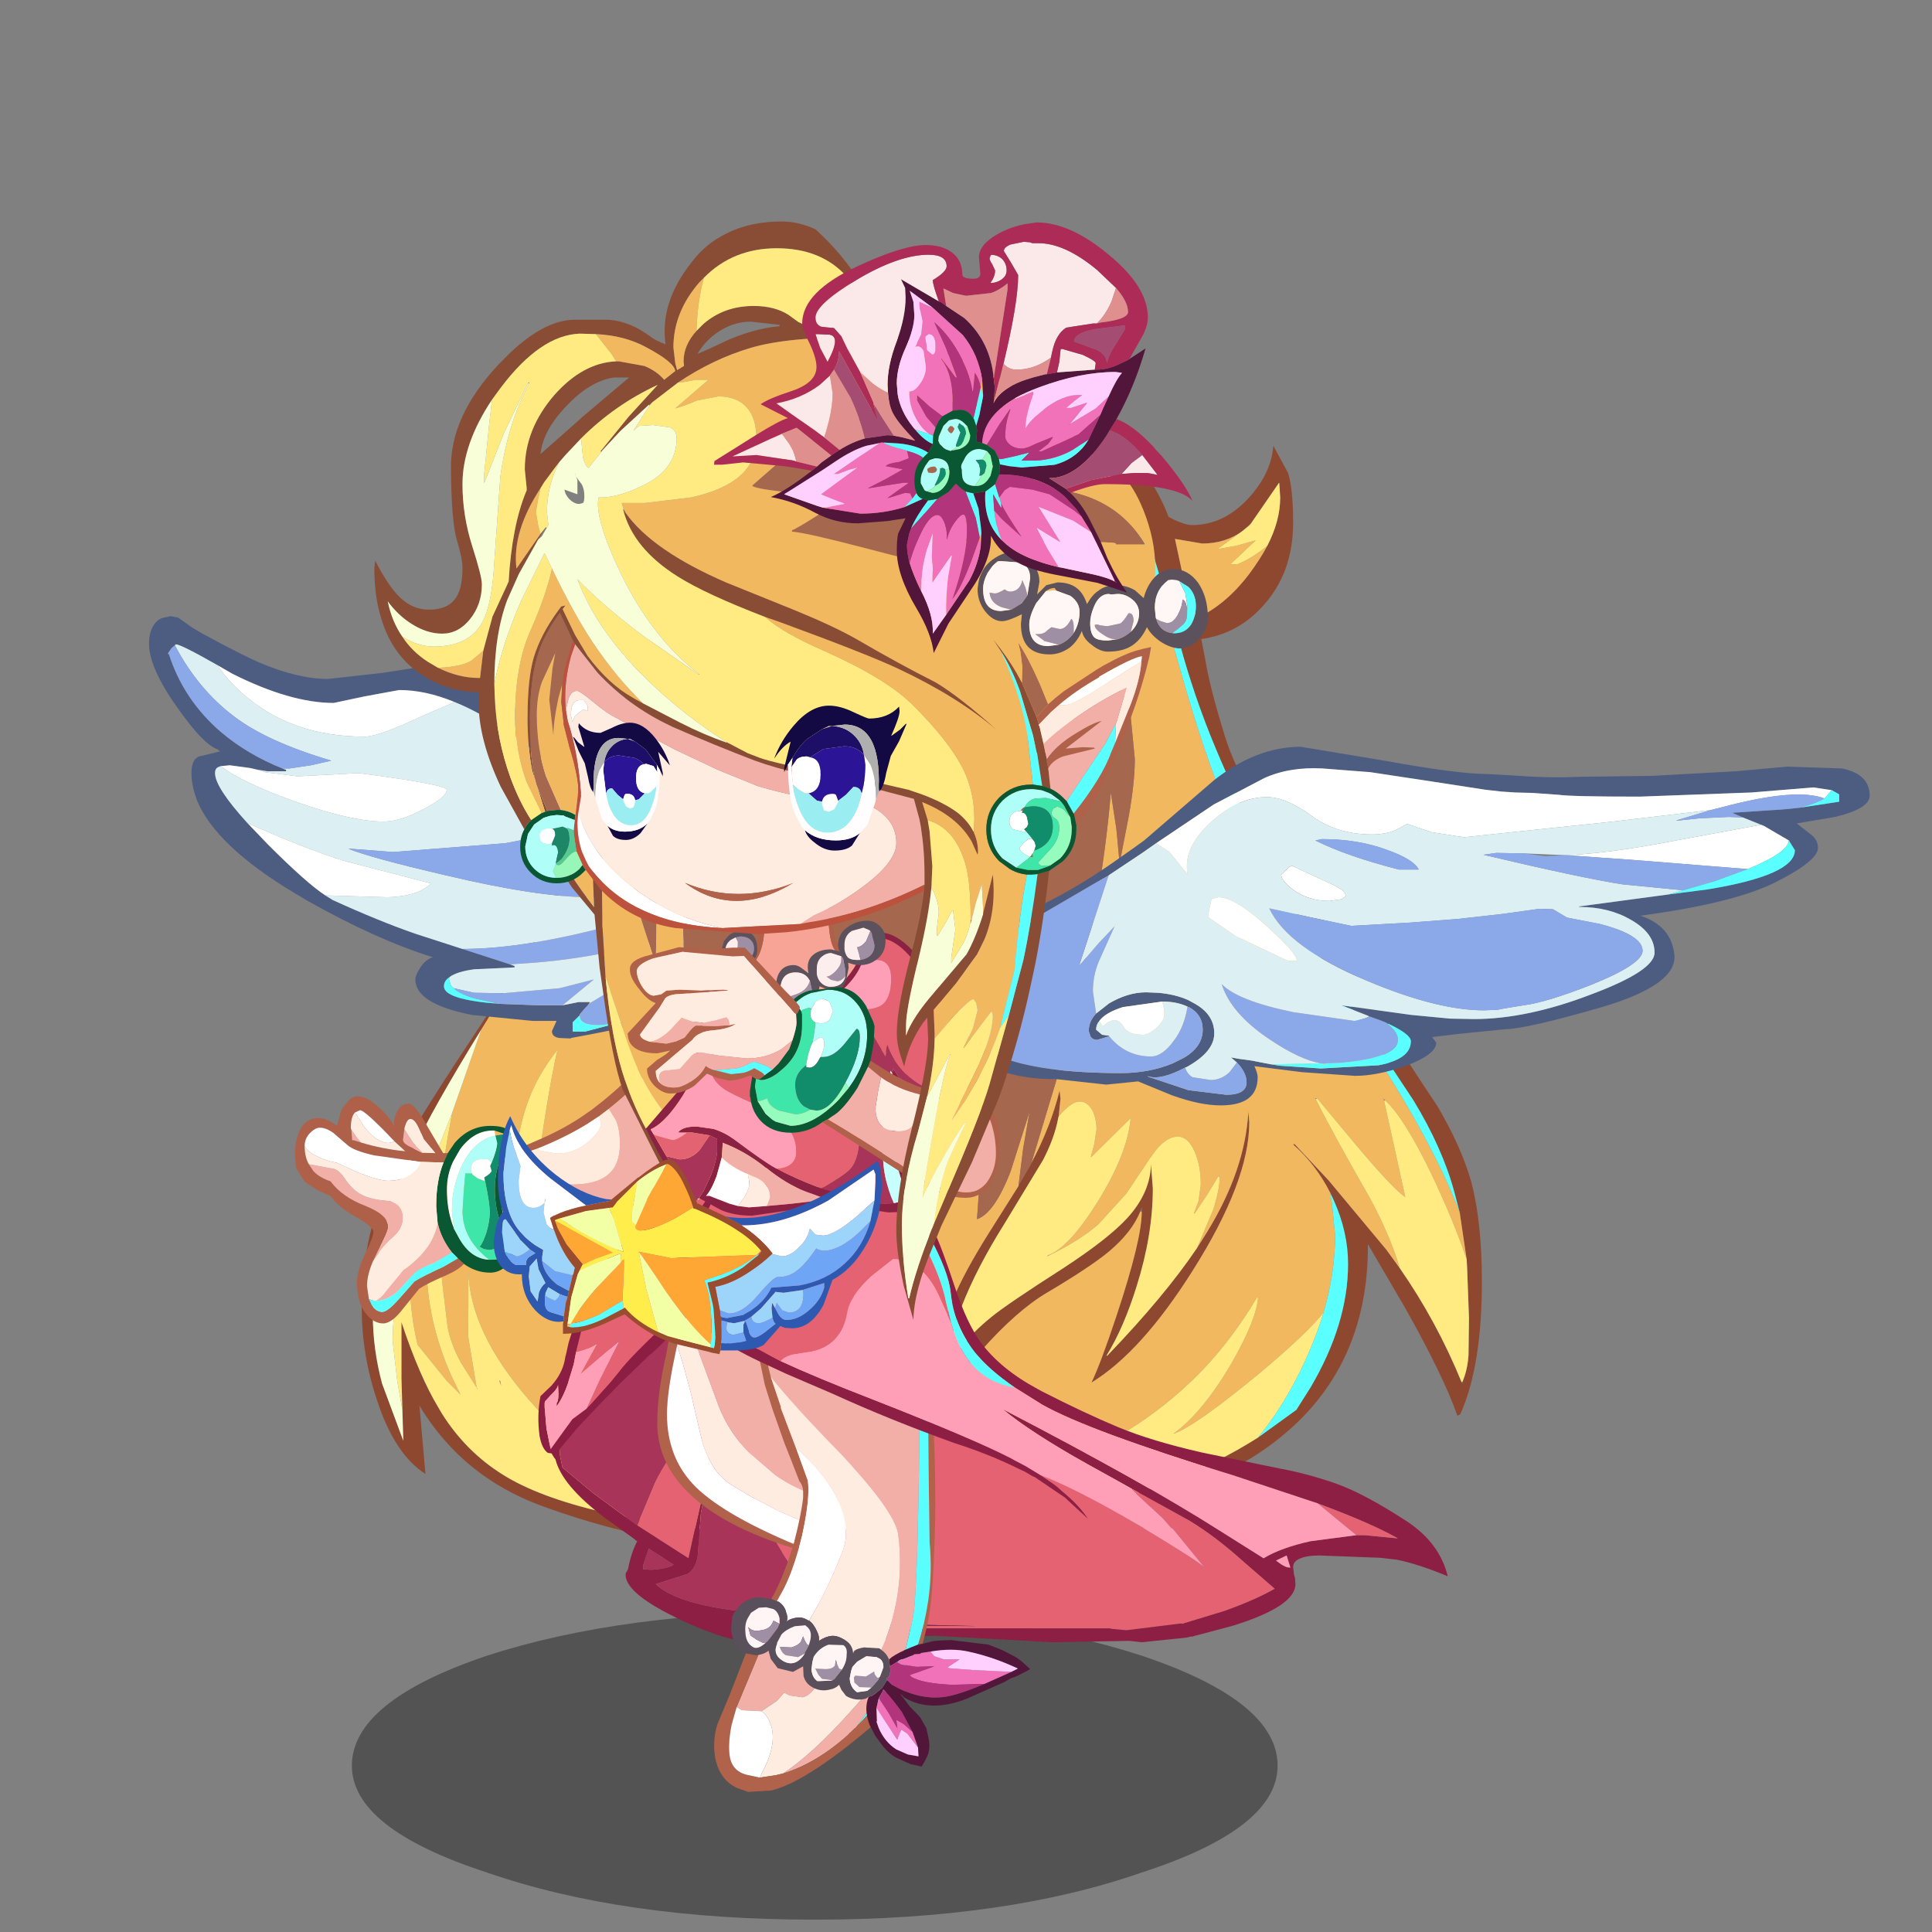 <svg xmlns:ffdec="https://www.free-decompiler.com/flash" xmlns:xlink="http://www.w3.org/1999/xlink" ffdec:objectType="frame" height="90" width="90" xmlns="http://www.w3.org/2000/svg"><rect width="100%" height="100%" fill="#808080" stroke="none"/><use ffdec:characterId="18" height="85.55" transform="translate(2.15 3.85)" width="86.45" xlink:href="#a"/><defs><g id="a" transform="translate(-2.15 -3.85)"><use ffdec:characterId="1" height="9.8" transform="matrix(.777 0 0 1.464 16.392 75.078)" width="55.5" xlink:href="#b"/><use ffdec:characterId="2" height="122.55" transform="translate(16.852 19.644) scale(.43)" width="121.35" xlink:href="#c"/><use ffdec:characterId="3" height="41.6" transform="translate(25.62 58.7) scale(.43)" width="69.55" xlink:href="#d"/><use ffdec:characterId="4" height="56.1" transform="translate(30.618 59.393) scale(.43)" width="40.4" xlink:href="#e"/><use ffdec:characterId="5" height="30.4" transform="translate(25.07 54.675) scale(.43)" width="24.4" xlink:href="#f"/><use ffdec:characterId="6" height="50.15" transform="translate(31.385 54.68) scale(.43)" width="83.85" xlink:href="#g"/><use ffdec:characterId="7" height="45.75" transform="translate(6.942 28.704) scale(.43)" width="63.25" xlink:href="#h"/><use ffdec:characterId="8" height="38.85" transform="translate(44.031 34.788) scale(.43)" width="100.15" xlink:href="#i"/><use ffdec:characterId="9" height="28.6" transform="translate(13.742 49.352) scale(.43)" width="43.3" xlink:href="#j"/><use ffdec:characterId="10" height="38.95" transform="translate(25.61 39.316) scale(.43)" width="26" xlink:href="#k"/><use ffdec:characterId="11" height="51.3" transform="translate(23 41.022) scale(.43)" width="52.75" xlink:href="#l"/><use ffdec:characterId="12" height="27.15" transform="translate(29.237 44.124) scale(.43)" width="40.3" xlink:href="#m"/><use ffdec:characterId="13" height="119" transform="translate(17.438 10.318) scale(.43)" width="90.3" xlink:href="#n"/></g><g id="c" fill-rule="evenodd"><path d="m20.05-57.55-.1-.1-2.15-1.75 2.55-.45q4.6 4.1 6.35 8.85l.55.3q1.3.6 2 .6 3.45 0 6.15-2.95 2.45-2.7 2.65-5.65l1.6 2.95q.55 1.75.55 5.4 0 5.5-3.35 9.1-2.7 2.95-6.6 3.5l.4 2.05q.55 3.35 2.2 8.6 1.6 5.2 8.3 15.3Q47.75.85 55.8 12.8q2.6 4.4 3.7 8.25 1.15 4.4 1.15 10.8 0 9.2-2.35 14.4l-.15.05-.15.1q-1.5-4.3-5.7-11.75l-4-6.85q.1 15.2-12.6 23.15l-4.15 2.35q-8.2 4.25-17.5 5.85Q.5 61.3-13.2 61.25q-14.25-.1-27.75-5-3.65-1.3-6.65-3.45-4.1-2.95-6.85-7.5l.25 2.85.4 4.55q-3.35-2.15-5.25-8-1.65-4.9-1.65-9.95 0-8.05 3.4-15.3 1.8-3.8 8.1-13.3l1.65-2.5q5.1-8 8.15-14.45 3.2-6.85 5.55-14.65 1.5-5.1 2.7-10.6l.65-.4q-.5 6.9-2.85 13.95-1 3-2.4 6.05-2.9 6.5-9.9 17.6l-2.1 3.4q-5.4 8.75-7.45 13.25-4.3 9.3-4.3 17.65 0 3.7 1 7.45l2.3 6.2-.1-3.35-.1-3.4v-6.1q1.95 5.85 4 9.25l.35.6q2.6 4.15 6.6 6.65 7.75 4.9 28.3 6.6 35.45.95 53.55-10.6l4.15-3 1.55-2.45q4.05-6.9 4.05-13.35 0-3.45-1.55-6.9l-.4-.85q-1.55-3.05-4-5.2l.15-.05 3.7 3.95 6.25 7.5 1.45 2q4 5.75 6.7 12.35l.1.2v-.25q.55-1.3.65-2.9l.05-4-.2-5.45-.05-.9-.75-5.05-.6-2.3q-1.3-4.75-4.4-9.85L46.4 1.9q-4.9-7.55-8.8-15.35-3.8-7.65-5.85-12.6-2.3-5.5-3.9-11.45l-.5-1.7-3.5-11.7q-1.65-4.35-3.8-6.65M11.85 19q2.1-3.95 3.05-7.85l.1.9-.2 1.9-.05.2q-.4 2.15-1.65 4.55l-4.15 6.85q-6.1 9.7-6.45 16.65 1.05-3.3 5-6.5 1.7-1.4 7.8-5.3 4.9-3.2 6.95-5.45 2.5-2.75 2.55-5.85l.05.7.15 1.95q0 5.05-1.75 10.6-1.4 4.5-3.25 7.5v.1l.05-.05q6.25-6.5 9.75-11.7l1.1-1.75q4.1-6.7 4.45-13l.1 1.15q0 6.4-6.15 16.1-5.55 8.8-10.95 12.1 1.05-2.2 2.75-7.35 2.7-8.15 2.7-11.15v-.5l-.15.45q-.9 2.25-3.4 4.35-2.05 1.7-6.7 4.45-3.3 1.95-7.15 6.3-4.2 4.7-4.05 7.05l-.45-2-.25-2q0-4.35 1.65-8.5 1.2-2.95 3.9-7.25l3.25-5.15v-.05l1.2-2.05.2-.4M38.7-54.65l-.05-.1v.1l-3 4.35-.95.85q-1.85 1.35-4.35 1.35l-2.95-.5.7 3.25q.6 3 1.3 4.75l.2.65q3.2-1.4 5.8-4.8 1.2-1.6 2-3.1 1.4-2.7 1.4-5.25l-.1-1.55" fill="#8f4830" transform="translate(60.7 61.3)"/><path d="m17.8-59.4 2.15 1.75.1.1q3 6.4 6.6 18.5l1.55 5.4q4.05 14.3 8.45 21.6 4.5 7.55 14.05 21.8 5.2 8.4 7.55 14.65l.75 5.05q-1.4-4.15-3.75-9.1-2.95-6.15-5.05-8.1l-.25-.25.1.25 2.3 10.45q-1.3-.85-5.3-5.6L42.8 12h-.2l.05.1q1.85 3.7 6 10.95 2.1 3.95 3.1 7.35l-1.45-2-6.25-7.5-3.7-3.95-.15.05q2.45 2.15 4 5.2l.2 1.15.35 3.45q0 4.1-1.25 8.4-1.8 2.3-7.2 6.8-6.7 5.5-8.95 6.3v-.05q3.1-2.3 6.15-7.5 2.7-4.7 2.9-7.1l-.1-.1q-3.3 5.55-7.45 9.4-6.85 6.45-16.5 9.6l-.8.35q-3.05 1.3-8 2.45-4.7 1.15-10.1 1.15l-5.75-.1q-7.25-.85-10.8-1.9l-4-1.35q-2.4-.75-5.75-1.3-4-.65-9.75-7.2-6.35-7.3-6.55-13.85v3.85l-.05 1.1.05 2.2.9 5.4-1.7-2.7q-1.1-2-1.45-3.9l-.6-4.95-.35-6.4q0-3.55.95-9.1l.5-2.75 3.15-9 2.1-3.4q7-11.1 9.9-17.6 1.4-3.05 2.4-6.05 1.15 6.3 4.2 18.05 4.5 17.4 5.7 17.4l.55-.1.3-.15.4-3.4.3-3.5h.45l2.65 4.6q2.2 4 3.1 4 1.95 0 5.3-4.05Q-7.1 6.3-5.85 6.3q2.1 0 4.25 3.25l2.3 3.9q1.5-1.65 2.55-4l.45-1q1 5.35 1.9 8.95.55 2.35.55 4.85l-.2 2.85q1.9-.65 3.65-5.2l2.05-6.45-.7 4-.5 4v.05L7.2 26.65q-2.7 4.3-3.9 7.25-1.65 4.15-1.65 8.5l.25 2 .45 2q-.15-2.35 4.05-7.05 3.85-4.35 7.15-6.3 4.65-2.75 6.7-4.45 2.5-2.1 3.4-4.35l.15.05q0 3-2.7 11.15-1.7 5.15-2.75 7.35 5.4-3.3 10.95-12.1 6.15-9.7 6.15-16.1l-.1-1.15q-.35 6.3-4.45 13l-1.1 1.75 1.75-4.15q.7-2.2.7-3.55v-.05h-.15l-1.25 2.05-1.3 1.95-.05-.1.45-1.2.25-1.8q0-2.1-.7-3.65-.7-1.55-1.8-1.55-1.4 0-2.8 2.05l-.15.2-2.65 3.95-3 3.3q-2 1.75-5.4 3.4l-.05-.05q2.25-.8 5.35-5.75 3.25-5.2 3.6-9.1l-4.25 4.2-.05-.05.35-1.3.25-1.6q0-1.2-.45-2.1-.55-.95-1.35-.95-.95 0-2.3 1.6l.2-1.9-.1-.9q-.95 3.9-3.05 7.85l2.7-8.95L15.6 6q3.85-15 4.85-27.1l.6 3.9.35 3.75 1-5.15q.65-3.65.65-6.15l-.45-4.65q-.65-3.35-1.9-3.35t-3.45 2.65l-3.85 4.8q-2.4-1-3.95-6.8L7.6-41.55q-.9-3.75-5.85-10.4-2.5-3.35-5.65-6.95L.35-60q6.1-1.3 10.25-1.3 1.2 0 3.8.95 1.35.5 2.2.7l1.1.25h.1m19.6 11.55q-.8 1.5-2 3.1-2.6 3.4-5.8 4.8l-.2-.65q-.7-1.75-1.3-4.75l-.7-3.25 2.95.5q2.5 0 4.35-1.35L32-47.5l2-.35 2.15-.6-2.75 2.6h.75q1.6-.65 3.25-2m-90.75 67.7.2-.05-.3 2.9-.25 6.95q0 6.4 2.75 12.5l.95 1.95-1.5-1.5-3.15-3.9q-.8-3.4-.8-6.35 0-3.85.75-8.3l1.35-4.2m10.7-7.6q-1.5 4-1.5 9.35 0 4.9.95 8.45l.25.85 1.05-9.4q1.2-9.45 2.4-14.75-2.1 2.65-3.15 5.5" fill="#f1b860" transform="translate(60.7 61.3)"/><path d="m59 29.45.05.9.2 5.45-.05 4q-.1 1.6-.65 2.9l-.1.05q-2.7-6.6-6.7-12.35-1-3.4-3.1-7.35-4.15-7.25-6-10.95l.15-.1 4.25 5.1q4 4.75 5.3 5.6l-2.3-10.45h.15q2.1 1.95 5.05 8.1 2.35 4.95 3.75 9.1m-22.6 19.3Q18.3 60.3-17.15 59.35q-20.55-1.7-28.3-6.6-4-2.5-6.6-6.65l-.35-.6q-2.05-3.4-4-9.25v6.1l.1 3.4-.55-3.1-.5-4.35q0-5.7 2.65-14.25-.75 4.45-.75 8.3 0 2.95.8 6.35l3.15 3.9 1.5 1.5-.95-1.95q-2.75-6.1-2.75-12.5l.25-6.95.3-2.9.05-.65 2.2-5.6-.5 2.75q-.95 5.55-.95 9.1l.35 6.4.6 4.95q.35 1.9 1.45 3.9l1.7 2.7-.9-5.4-.05-2.2.05-1.1V30.8q.2 6.55 6.55 13.85 5.75 6.55 9.75 7.2 3.35.55 5.75 1.3l4 1.35q3.55 1.05 10.8 1.9l5.75.1q5.4 0 10.1-1.15 4.95-1.15 8-2.45l.8-.35q9.65-3.15 16.5-9.6 4.15-3.85 7.45-9.4l.1.1q-.2 2.4-2.9 7.1-3.05 5.2-6.15 7.5l-.1.05h.1q2.25-.8 8.95-6.3 5.4-4.5 7.2-6.8-.95 3.15-2.55 6.4-2 4.05-4.55 7.15m-21.6-34.8q1.35-1.6 2.3-1.6.8 0 1.35.95.45.9.45 2.1l-.25 1.6-.35 1.3v.1l.05-.05 4.25-4.2q-.35 3.9-3.6 9.1-3.1 4.95-5.35 5.75l-.1.15.15-.1q3.4-1.65 5.4-3.4l3-3.3 2.65-3.95.05-.05.1-.15q1.4-2.05 2.8-2.05 1.1 0 1.8 1.55t.7 3.65l-.25 1.8-.45 1.2v.15l.05-.05 1.3-1.95 1.25-2.05.15.05q0 1.35-.7 3.55L29.8 28.2q-3.5 5.2-9.75 11.7l-.05-.05q1.85-3 3.25-7.5Q25 26.8 25 21.75l-.15-1.95-.05-.7q-.05 3.1-2.55 5.85-2.05 2.25-6.95 5.45-6.1 3.9-7.8 5.3-3.95 3.2-5 6.5.35-6.95 6.45-16.65l4.15-6.85q1.25-2.4 1.65-4.55l.05-.2m23.85-68.6h.05l.1 1.55q0 2.55-1.4 5.25-1.65 1.35-3.25 2h-.75l2.75-2.6-2.15.6-2 .35 2.7-1.95.8-.65.15-.2 3-4.35m-81.3 66.9q1.05-2.85 3.15-5.5-1.2 5.3-2.4 14.75l-1.05 9.4-.25-.85q-.95-3.55-.95-8.45 0-5.35 1.5-9.35M-45.7 42.6h-.1l.2.55-.1-.55m-2.55.75.05.2v-.15l-.05-.05" fill="#ffeb82" transform="translate(60.7 61.3)"/><path d="M20.05-57.55q2.15 2.3 3.8 6.65l3.5 11.7.5 1.7q1.6 5.95 3.9 11.45 2.05 4.95 5.85 12.6 3.9 7.8 8.8 15.35l6.85 10.35q3.1 5.1 4.4 9.85l.6 2.3Q55.9 18.15 50.7 9.75 41.15-4.5 36.65-12.05q-4.4-7.3-8.45-21.6l-1.55-5.4q-3.6-12.1-6.6-18.5M44.2 22.2l.4.85q1.55 3.45 1.55 6.9 0 6.45-4.05 13.35l-1.55 2.45-4.15 3q2.55-3.1 4.55-7.15 1.6-3.25 2.55-6.4 1.25-4.3 1.25-8.4l-.35-3.45-.2-1.15" fill="#5affff" transform="translate(60.7 61.3)"/><path d="M-33.35-22.5q2.35-7.05 2.85-13.95l1.5-1.6 3.45-4.95q5.65-8.15 12.45-12.1 3.85-2.25 9.2-3.8 3.15 3.6 5.65 6.95Q6.7-45.3 7.6-41.55l1.85 9.45q1.55 5.8 3.95 6.8l3.85-4.8q2.2-2.65 3.45-2.65t1.9 3.35l.45 4.65q0 2.5-.65 6.15l-1 5.15-.35-3.75-.6-3.9Q19.45-9 15.6 6l-1.05 4.05-2.7 8.95-.2.4-1.2 2.05.5-4 .7-4L9.6 19.9q-1.75 4.55-3.65 5.2l.2-2.85q0-2.5-.55-4.85-.9-3.6-1.9-8.95l-.45 1Q2.2 11.8.7 13.45l-2.3-3.9Q-3.75 6.3-5.85 6.3q-1.25 0-4.55 4.05-3.35 4.05-5.3 4.05-.9 0-3.1-4l-2.65-4.6h-.45l-.3 3.5-.4 3.4-.3.15-.55.1q-1.2 0-5.7-17.4-3.05-11.75-4.2-18.05" fill="#a5674d" transform="translate(60.7 61.3)"/><path d="m-56.3 45.75.1 3.35-2.3-6.2q-1-3.75-1-7.45 0-8.35 4.3-17.65 2.05-4.5 7.45-13.25l-3.15 9-2.2 5.6-.25.7-1.35 4.2q-2.65 8.55-2.65 14.25l.5 4.35.55 3.1" fill="#f8fed8" transform="translate(60.7 61.3)"/></g><g id="d" fill-rule="evenodd"><path d="m-24.3-19.1 1.6-.75q2.15-.85 4.55-.85 5.65 0 10.9 2.55l3.7 2.1q2.85 4 7.2 7.85 3.8 3.3 9.65 6.6 5.55 3.15 7 4.55 6.15 5.9 8.8 11.05.9 1.8 1.7 4.6l-.05.05-6.05.75-1.6-.15-.2-.05H-.35v-.3l8.95.05-8.7-.2-2.95-.15-2.75-.1q-1.8.2-1.85-.65-4.35-5.25-6.8-10.2-3-6.05-2.5-10.1.2-1.8 1.6-3.05 1.3-1.25 3.05-1.25l1.4.3-1.65-1.65q-1.95-1.95-3.15-4.15l-2.9-1.2q-5.7-2.75-5.7-5.65m-4 27.15 1.95-4.65q2.35-4.75 4.3-4.8 1.15 0 1.7.85l-.75 4.8-1.65 7.35-5.55-3.55" fill="#e46271" transform="translate(37.75 20.7)"/><path d="m30.75 18.65.1.15.95 1.25-.6.15-4.85.5-1.35-.15-8.4.15L3.95 20q-2.8.05-.75.2l-5.9-.1-2.3.1-.95.1-1.2.1-6.25.5q-4.55.2-10.85-2.95-5.5-2.7-5.3-4.7l.25-.45q.35-1.8 1-3.05l-.1-.05-.3-.25-3.2-2.3Q-36.45 3.7-37.15.9q-.75-1-.6-1.55.2-.7 2.7-4.4l2.75-4.25q1.65-2.95 4.05-6.15l4.1-5.05-.1.55-.25.95v.15l-6.2 8.25q-5.35 7.65-5.85 9.45L-36.7.3l.3 1.45.15.15L-33 4.6l4.7 3.45 5.55 3.55 1.65-7.35.75-4.8.05-1.4h.1q.15.6 0 1.95l-.25 1.75-.95 4.95-.35 4.7q-.25 1.4-1.1 1.9l-3.45 1.1q3.1 2.95 15.2 3.35l3.45.1q.05.85 1.85.65l2.75.1 2.95.15 8.7.2-8.95-.05v.3H22.9l.2.05 1.6.15 6.05-.75m-57.8-8.1-.6 1.8v.45h.05l.8.05q1.75-.1 2.45-.55l-2.7-1.75" fill="#8c1f43" transform="translate(37.75 20.7)"/><path d="m-24.5-18.85.2-.25q0 2.9 5.7 5.65l2.9 1.2q1.2 2.2 3.15 4.15l1.65 1.65-1.4-.3q-1.75 0-3.05 1.25-1.4 1.25-1.6 3.05-.5 4.05 2.5 10.1 2.45 4.95 6.8 10.2l-3.45-.1q-12.1-.4-15.2-3.35l3.45-1.1q.85-.5 1.1-1.9l.35-4.7.95-4.95.25-1.75q.15-1.35 0-1.95h-.1l-.05 1.4q-.55-.85-1.7-.85-1.95.05-4.3 4.8l-1.95 4.65L-33 4.6l-3.25-2.7-.15-.15-.3-1.45.15-1.45q.5-1.8 5.85-9.45l6.2-8.25m-2.55 29.4 2.7 1.75q-.7.45-2.45.55l-.8-.05h-.05v-.45l.6-1.8" fill="#a8345a" transform="translate(37.75 20.7)"/></g><g id="e" fill-rule="evenodd"><path d="m-31.05-29.8-.05 1.7v.3l-.55 4.1-.25 1.2q-.85 4-.85 6.3 0 4.75 3.1 7.85 3.35 3.3 12 6.75l.85.35-.15.15-1.1-.3q-8.05-2.3-12.05-6-3.7-3.4-3.7-7.85 0-3.3.95-7.35l.5-2.75q.3-2.15.3-4.55l-.05-1.25.4-.15.45.65.2.8v.05" fill="#b0624a" transform="translate(33.8 31.3)"/><path d="M-31.1-27.8v-.3l.05-1.7 16.7 1.55 1.9 21.75-1.55-.25-3.75-1.1q-1.75-.7-3.3-1.8l-2.9-2.5q-2.1-2.15-3.2-4.95l-2.05-5.55-.85-2.75q-.35-1.35-1.05-2.4" fill="#f1afa8" transform="translate(33.8 31.3)"/><path d="M-31.1-27.8q.7 1.05 1.05 2.4l.85 2.75 2.05 5.55q1.1 2.8 3.2 4.95l2.9 2.5q1.55 1.1 3.3 1.8l3.75 1.1 1.55.25.2 2.15-1.95 1-3.15-1Q-19.2-5.05-21-5.9l-2.85-1.5-1.9-1.15q-1.4-.9-2.2-2.35-.8-1.45-1.15-3.05l-1.1-4.7-.85-3.15-.6-1.9.55-4.1" fill="#ffece0" transform="translate(33.8 31.3)"/><path d="M-17.65-1.6q-8.65-3.45-12-6.75-3.1-3.1-3.1-7.85 0-2.3.85-6.3l.25-1.2.6 1.9.85 3.15 1.1 4.7q.35 1.6 1.15 3.05.8 1.45 2.2 2.35l1.9 1.15L-21-5.9q1.8.85 3.65 1.55l3.15 1-3.45 1.75" fill="#fff" transform="translate(33.8 31.3)"/><path d="m-22.55 9.15 1.75.05q3.4.45 4.35 1.25 1 .7 1.85.45.85-.25 1.5-1.3.3-.4.35-1l.5.25.85.05q1.1-.25 1.7-1.25l.1-.45q.5 1.35 2.25 2.15L-9.4 13.4q-1.55 2.65-2.75 4.15l-.15.2-.1.05-.45.45-.1.05-.1.15q-3.5 3.15-7.1 4.25 3.2-2.15 7.15-6.55 4.1-4.45 3.75-5.75l-.15-.4-.55-.3-.85.75q-.35.65-1.05.8l-.7.05-.4-.15-.35.65q-.35.8-1 .95l-1.15-.1q-.55-.3-.75-.25 0 .3-.55 1.05-.55.8-1.3 1l-1.4-.2-.6-.3-.8.9-1.65 1.1h-.15l-2-.1-.55-.35 2.65-6.35" fill="#f1afa8" transform="translate(33.8 31.3)"/><path d="m-20.15 22.7-.85.2-1.7.25.75-1.55q.95-2.25.55-3.85-.25-.9-.75-1.5l-.35-.3 1.65-1.1.8-.9.6.3 1.4.2q.75-.2 1.3-1 .55-.75.55-1.05.2-.05.75.25l1.15.1q.65-.15 1-.95l.35-.65.4.15.7-.05q.7-.15 1.05-.8l.85-.75.55.3.15.4q.35 1.3-3.75 5.75-3.95 4.4-7.15 6.55" fill="#ffece0" transform="translate(33.8 31.3)"/><path d="M-7.35 9.35q.35.05.75.25l.55.1q-2.35 3.85-5.5 7.25l-.6.6q1.2-1.5 2.75-4.15l2.05-4.05" fill="#5bfefe" transform="translate(33.8 31.3)"/><path d="m-6.05 9.7 1 .25q-.15 1.1-1.2 2.85-1.25 2.05-3 3.65-8.05 7.1-12.2 8.1l-2.5.15-1.15-.4q-1.8-.8-2.35-2.95-.45-1.95.15-3.95l1.3-3.1 1.85-4.75.45-1v.05l-.35.95q.8-.95.95-.05l.55-.35-2.65 6.35-.55 1.95q-.45 2.3-.15 3.65.35 1.4 1.8 1.75l1.4.3 1.7-.25.85-.2q3.6-1.1 7.1-4.25l.1-.15.1-.05.45-.45.1-.05.15-.2.6-.6q3.15-3.4 5.5-7.25" fill="#b0624a" transform="translate(33.8 31.3)"/><path d="m-22.7 23.15-1.4-.3q-1.45-.35-1.8-1.75-.3-1.35.15-3.65l.55-1.95.55.35 2 .1h.15l.35.3q.5.6.75 1.5.4 1.6-.55 3.85l-.75 1.55" fill="#fff" transform="translate(33.8 31.3)"/><path d="m-22-26.3.8 1.25.3.4q1.35-2.4 15.5 4.8h.05Q-5.5 2.6-6.1 5.85l-.8 3.45q-1.25.55-1.8 1.05-.25-.65-.85-1.05 1-2.05 1.6-4.95.75-3.8.25-7.55-.35-2.5-6.25-8.75-5.05-5.15-7.55-8.3-1-3.75-.5-6.05" fill="#f1afa8" transform="translate(33.8 31.3)"/><path d="m-4.4-21.3.1-.1.15 1.75q.55 7.85.45 14.95-.15 7.05-.6 9.95-.2 1.35-.75 3.4l-.5.1q.7-2.15 1.1-4.75.45-3.1.15-6.35-.25-17.15-.1-18.95M-21.45 3.8q1.2-2.05 2.4-5.85.85-3.25 1.05-5.1v-.4q.05-.9-.4-1.4l-1.25-3.2-.4-1-1.3-3.7-.8-2.55-.5-2.4q-.45-2.85-.2-5.8l.85 1.3q-.5 2.3.5 6.05l1.1 3.25v.15l1.65 4.35 1.25 3.45q.3 1.8-.6 5.95-1 4.1-2.3 6.35l-.45.8-.6-.25" fill="#b0624a" transform="translate(33.8 31.3)"/><path d="M-21.5-20.25q2.5 3.15 7.55 8.3Q-8.05-5.7-7.7-3.2q.5 3.75-.25 7.55-.6 2.9-1.6 4.95l-.2-.15-1.65-.1q-1.15.2-1.15.6l-.05-.05q-.05-.85-.95-1.4-.75-.45-1.35-.4-.65.05-1.4.55.1-.45-.2-1.05-.35-.8-.85-1.15 2.1-3.55 3.6-7.45 1.05-2.6-.7-6.05-1.5-2.8-4.3-5.15l-1.65-4.35V-17l-1.1-3.25" fill="#ffece0" transform="translate(33.8 31.3)"/><path d="m-5.4-19.85 1-1.45q-.15 1.8.1 18.95Q-4 .9-4.45 4q-.4 2.6-1.1 4.75l-.75.3-.6.25.8-3.45q.6-3.25.75-25.7h-.05" fill="#5bfefe" transform="translate(33.8 31.3)"/><path d="M-18.75-12.5q2.8 2.35 4.3 5.15 1.75 3.45.7 6.05-1.5 3.9-3.6 7.45l-.15-.05q-.6-.4-1.35-.25-.75.15-.95.45.2-.45-.05-1.1-.15-.65-.8-1.1l-.2-.05.45-.8Q-19.1 1-18.1-3.1q.9-4.15.6-5.95l-1.25-3.45" fill="#fff" transform="translate(33.8 31.3)"/><path d="m-5.05 8.65 1.2-.3.7-.05L-2 8.25l4.1.5 1.5.6 1.35.7q.65.4 1.1.85l.55.5-.35.2-.5.25-.7.35-.55.2-.7.4-4.05 1.8Q-4.2 16.15-7 14.5l-.45-.4 1 1.35.65.65.5.55.65 1.15.2.9q.25 1 0 1.9l-.3.65-.4.7h-.05l-1.15-.25-1.55-.7q-.9-.5-1.65-1.5l-.65-.9-.2-.4-.4-.75q-.65-1.75-.1-3.05l.35-.1.3-.2.8-.65.5-.8v-.1l.15.1.45.45q2.95 1.7 5.75 1.3 1.55-.25 4.25-1.4l2.9-1.3.2-.1.5-.25-.05-.05-.8-.35Q2.2 10-.1 9.5q-1.8-.4-4.1 0l-1 .15-.15.1-.6.05-.15.1-1 .4q-.4.05-.6.25l-.9.55-.05-.45v-.1l-.05-.2q.55-.5 1.8-1.05l.6-.25.75-.3.5-.1m-1.1 9.55-1.15-2.15q-.95-1.3-2-2.45l-.1.25-.4.7-.25 1.05.05 1.45-.05.05.25.7q.65 1.5 1.9 2.3l1.25.55 1.15.2-.05-.95-.6-1.7" fill="#53163b" transform="translate(33.8 31.3)"/><path d="m1.65 13-3.5.1q-3.25-.15-4.4-.85l-.2-.2 2.65-.95h-.05l-1.85.05-1.65-.25-.45-.25.1-.1q.2-.2.6-.25l1-.4.15-.1.6-.05.15-.1 1-.15.4.5 1.05.35h1.7l-1.3.85.15.1 2.6.2 4.15.2-2.9 1.3M-9.8 14.55l1.1 1.65.9 1.6-.1-.9.8.45.95.85.6 1.7-1.15-1.5-.65-.45-.15.3-.3.8-2.25-3.45.25-1.05m2 3.25.05.2v-.05l-.05-.15" fill="#f272ba" transform="translate(33.8 31.3)"/><path d="m-7.7 10.55-.1.1.45.25 1.65.25 1.85-.05h.05l-2.65.95.2.2q1.15.7 4.4.85l3.5-.1q-2.7 1.15-4.25 1.4-2.8.4-5.75-1.3l-.45-.45-.15-.1q-.1-.25.15-.2.3-.45.25-1l-.05-.25.9-.55m-2.1 4 .4-.7.1-.25q1.05 1.15 2 2.45l1.15 2.15-.95-.85-.8-.45.1.9-.9-1.6-1.1-1.65" fill="#b2347b" transform="translate(33.8 31.3)"/><path d="m-10.9 14.4-.3.2q-1.15.3-2.15-.3l-.5-.65-.25-.55q-.4.4-.95.5-1.1.3-2.05-.3-.65-.4-.85-1.15L-18 11.1l-1.1.6-1.65-.4-.75-1-.25-.9q-.45.4-1.35.5l-1.35-.25q-.75-.45-1.1-1.4l-.15-.55-.1-.55.1-1.35.15-.4.6-.8q.85-.9 2.15-1l1.35.2.6.25.2.05q.65.45.8 1.1.25.65.05 1.1.2-.3.95-.45.75-.15 1.35.25l.15.05q.5.35.85 1.15.3.6.2 1.05.75-.5 1.4-.55.6-.05 1.35.4.9.55.95 1.4l.05.1v-.05q0-.4 1.15-.6l1.65.1.2.15q.6.4.85 1.05l.05.2v.1l.05.45.05.25q.05.55-.25 1-.25-.05-.15.2v.1l-.5.8-.8.65-.3.2-.35.1m1.15-2.1.1-.15.35-.95q0-.7-.45-.95l-.3-.15-1.1-.1-1 .6-.5.55-.15.45-.15.8q.05 1 .8 1.5l1.1-.15.45-.35.75-.85.1-.25m-7.6-3.5v-.1q.5-1.4-.3-1.95l-.1-.1-1.15.1q-.95.35-1.45.9l-.5.95h.05q-.55 1.2.6 1.9 1.35.8 2.4-.8v-.1l.1-.15.35-.65m3.55 2.65q.5-.8.5-1.5.15-.85-.35-1.15l-1.6-.05q-1 .35-1.6 1.3l-.15.6-.1.8q.1.9.65 1.25l1.4-.05.25-.05.2-.15.8-1m-6.75-4.95v-.6q-.15-.7-.65-1l-.8-.2-.8.05-.85.55-.3.5q-.4.65-.3 1.65.05 1.1.8 1.55.55.35 1.45-.5l.1-.05.25-.3.9-1.2.2-.45" fill="#59505b" transform="translate(33.8 31.3)"/><path d="m-10.6 13.4-.45.35-1.1.15q-.75-.5-.8-1.5l.15-.8.15-.45.5-.55 1-.6 1.1.1.3.15q.45.25.45.95l-.35.95-.1.15-.2.05-.3-.4-.05-.3-.9.55-1.15-.1-.15.2.05.55.55.5 1.3.05m-7.2-3.7q-1.05 1.6-2.4.8-1.15-.7-.6-1.9h-.05l.5-.95q.5-.55 1.45-.9l1.15-.1.1.1q.8.55.3 1.95v.1l-.2-.05-.25-.4-.2-.5-.25.6q-.25.35-1 .6L-20.5 9q.15.65.65.9l1.3.2.75-.4m-2.7-.7-.05-.15v.05l.05.1m5.7 3.6-.25.05-1.4.05q-.55-.35-.65-1.25l.1-.8.15-.6q.6-.95 1.6-1.3l1.6.05q.5.3.35 1.15 0 .7-.5 1.5l-.3-.1-.2-.45-.15-.5-.1.6q-.25.4-1.05.4l-1.05-.05-.1-.15.4.8.4.45 1.15.15M-22 8.5q-.9.85-1.45.5-.75-.45-.8-1.55-.1-1 .3-1.65l.3-.5.85-.55.8-.05.8.2q.5.3.65 1v.6l-.65-.35-.2.4q-.35.55-1.2.65-.85.2-1.35-.35l.25.9.65.45.7.35.35-.05" fill="#fff5f5" transform="translate(33.8 31.3)"/><path d="m-9.75 12.3-.1.25-.75.85-1.3-.05-.55-.5-.05-.55.15-.2 1.15.1.9-.55.05.3.3.4.2-.05m-7.6-3.5-.35.65-.1.15v.1l-.75.4-1.3-.2q-.5-.25-.65-.9l1.25.05q.75-.25 1-.6l.25-.6.2.5.25.4.2.05m3.55 2.65-.8 1-.2.15-1.15-.15-.4-.45-.4-.8.1.15 1.05.05q.8 0 1.05-.4l.1-.6.15.5.2.45.3.1m-6.75-4.95-.2.45-.9 1.2-.25.3-.1.05-.35.05-.7-.35-.65-.45-.25-.9q.5.55 1.35.35.85-.1 1.2-.65l.2-.4.65.35" fill="#9f8fa4" transform="translate(33.8 31.3)"/><path d="M4.55 11.7.4 11.5l-2.6-.2-.15-.1 1.3-.85h-1.7L-3.8 10l-.4-.5q2.3-.4 4.1 0 2.3.5 4.5 1.45l.8.35.05.05-.5.25-.2.1m-10.1 8.2.05.95-1.15-.2-1.25-.55q-1.25-.8-1.9-2.3l-.25-.7.05-.05-.05-1.45 2.25 3.45.3-.8.15-.3.65.45 1.15 1.5" fill="#ffd0fe" transform="translate(33.8 31.3)"/></g><g id="f" fill-rule="evenodd"><path d="m-1.9-9.2 1-4Q.55-17.05 2-18.65q2.1-2.4 6.9-5.7l1.65-1.05 1-.65-.8.05q.8-.9 1.9-1.55 1.65-1 3.15-1 1.15 0 1.95 1.6.65 1.35.65 2.75 0 1.65-.6 3.25l-5.35 4.5-1.4 1.2L8.6-13Q3.95-8.7 2.75-7.05L1.8-5.9.1-4l-.45.5-.4.4L.7-6.25l2.05-4.05v-.05H2.7L-1.45-6.8.3-10v-.05H.25q-.4.4-2.15.85" fill="#e46271" transform="translate(6 28.55)"/><path d="m10.75-26 .8-.05-1 .65-1.65 1.05q-4.8 3.3-6.9 5.7-1.45 1.6-2.9 5.45l-1 4-.25 1.3-.55 1.8-.05.2Q-3.3-4.3-4-3.35v-.35q.2-.2.2-1.05l-.05-.95q0 .4-.8 1.15l-.45.5-.15.15-.05.2v.45l.2 2.3.45 2.25 2.35-3.25L-.75-3.1l.4-.4L.1-4l1.7-1.9.95-1.15Q3.95-8.7 8.6-13l2.45-2.25 1.4-1.2 5.35-4.5.45-.35v.2q0 .5-.6 1.3l-1.45 1.3-3 2.45-.2.15-.35.25-.2.25L11-13.9l-1.85 1.95Q6.8-9.4 6.05-8.9l-3.1 3L.6-3.5-1.8-.95-4.1 1.8l-.85-.1q-.65-.45-.9-1.85-.3-2.25.1-4.3l1.2-1.15.25-.3q1.05-1.3 1.25-2.85L-3-8.9l.3-1.35.3-.95.9-3q1.05-3.65 5.05-7.15l4.05-3 2.9-1.7.25.05" fill="#8b1e42" transform="translate(6 28.55)"/><path d="M-.75-3.1-2.3-1.95-4.65 1.3-5.1-.95l-.2-2.3v-.45l.05-.2.15-.15.45-.5q.8-.75.8-1.15l.05.95q0 .85-.2 1.05v.35q.7-.95 1.25-2.55l.05-.2.55-1.8.25-1.3q1.75-.45 2.15-.85L.3-10l-1.75 3.2 4.15-3.55.05.05L.7-6.25-.75-3.1m-.7-3.7-.1.1h.05l.05-.1" fill="#ff9fb7" transform="translate(6 28.55)"/></g><g id="g" fill-rule="evenodd"><path d="m2.8 12.05.15.25L.45 10-2.8 7.8l-.25-.1-.5-.3-.35-.2-.65-.3q-3.1-1.55-7-2.8-6.95-2.5-13.2-5.35l-5-2.15-1.4-.65-1.4-.65q-1.6-.75-2.8-1.45-5.85-3.45-6.4-7.35l-.15.35v-2.25l.45-.9 1.2-2.8.05-.1q1.45-2.75 3.9-5.85v.05l3.95 1 4.15.5 6.9-.3q2.15-.2 3.05-.7 2.9 2.55 4.55 5.7.8 1.6 2.3 6.15 1.25 3.75 2.75 5.85Q-6.5-3.9-2.5-1.75l.45.25q4.7 2.4 8.3 3.9 3.6 1.5 9.1 2.75l8.5 1.75q3 .55 6.1 1.65 3.05 1.1 7.65 4.1 3.5 2.35 4.35 5.9-3.25-1.35-5.55-1.8l-1.75-.2-6.6-.25q-1.4 0-2.15.35-.7.3-.7.9l.1.85.1.3.05.7q0 2.4-6.75 4.5l-4.5 1.2-1.05-1.4 4.6-1.4q3.35-1.2 5.45-2.4l-3.4-2.95q-3-2.7-5.8-4.4l-6.5-3.6L5.8 8 3 6.45q-6.25-3.5-9.25-6 15.4 8 23.4 13.1L22 16.6q1.9-1.15 5.1-1.85l4.95-.65h.9l3.6.35q-2.9-1.65-8.7-3.8l-9.2-3.05Q3.05 2.8-2-.05L-4.95-1.9Q-7.8-3.85-9.3-5.75q-2.25-2.9-2.6-6.45-.25-2.3-2.35-6.15-2-3.6-4-4.45l-1.15-.25-2.3.25-2.75.25-5.8-.8-4.7-.75-1.2.35-1.05.6-1.75 3.6q-1.55 3.4-1.55 5.25 0 3.8 6.25 7.45l3.95 2.1q3.9 1.8 10.1 4.2Q-9.35 3.7-5.3 5.8l.35.2 1.15.6 1.65 1 1.4.95.45.35.5.45q1.65 1.35 2.6 2.7m20.55 4.8.55.4q.55.35.85.35h.15l-.4-1.3-1.15.55" fill="#8c1f43" transform="translate(41.9 25.05)"/><path d="M2.8 12.05Q1.85 10.7.2 9.35l-.5-.45-.45-.35-1.4-.95q3.6 1.35 9.9 5l1.4.8-.25-.1.2.1q5.8 3.5 6.45 4.15l-3.35-4.1-.2-.2.1.2-1-1.15-3.6-3.35 6.5 3.6q2.8 1.7 5.8 4.4l3.4 2.95q-2.1 1.2-5.45 2.4l-4.6 1.4-7.95-9.1-2.4-2.55m-33.1-16.8-3.95-2.1q-6.25-3.65-6.25-7.45 0-1.85 1.55-5.25l1.75-3.6 1.05-.6 1.2-.35 4.7.75 5.8.8 2.75-.25 2.3-.25 1.15.25q1.95 2.5 3.55 5.55 1.8 3.5 2.3 6.1l.55 2.25-1.35-3q-1.85-3.9-4.95-3.9l-2.35 1.85q-2.3 2.15-2.6 3.9-.6 3.55-3.8 4.25l-2.2.35q-.85.25-1.2.7m58.15 15.4q5.8 2.15 8.7 3.8l-3.6-.35h-.9l-2.5-2.05-1.7-1.4" fill="#e46271" transform="translate(41.9 25.05)"/><path d="m-2.15 7.6-1.65-1-1.15-.6-.35-.2Q-9.35 3.7-20.2-.55q-6.2-2.4-10.1-4.2.35-.45 1.2-.7l2.2-.35q3.2-.7 3.8-4.25.3-1.75 2.6-3.9l2.35-1.85q3.1 0 4.95 3.9l1.35 3 .05.15q.75 2.55 1.95 4.05 1.8 2.3 4.9 2.8L-2-.05Q3.05 2.8 18.65 7.6l9.2 3.05 1.7 1.4 2.5 2.05-4.95.65q-3.2.7-5.1 1.85l-4.85-3.05q-8-5.1-23.4-13.1 3 2.5 9.25 6L5.8 8l1.7.95 3.6 3.35 1 1.15-.1-.2.2.2 3.35 4.1q-.65-.65-6.45-4.15l-.2-.1.25.1-1.4-.8q-6.3-3.65-9.9-5m25.5 9.25 1.15-.55.4 1.3h-.15q-.3 0-.85-.35l-.55-.4" fill="#ff9fb7" transform="translate(41.9 25.05)"/><path d="M-18.25-22.8q2 .85 4 4.45 2.1 3.85 2.35 6.15.35 3.55 2.6 6.45 1.5 1.9 4.35 3.85-3.1-.5-4.9-2.8-1.2-1.5-1.95-4.05l-.05-.15-.55-2.25q-.5-2.6-2.3-6.1-1.6-3.05-3.55-5.55" fill="#5bfefe" transform="translate(41.9 25.05)"/></g><g id="h" fill-rule="evenodd"><path d="m19.35-1.9 3.9 4.4 3.5 4.3.8 1.05L29 9.95q1.7 2.5 2.6 4.5-4.6 4.75-8.5 6.3-1.65.7-9.05 2.05v.05l-1.2-.05q-.85-.1-.85-.75l.5-1.1H9.95l-6.6-.65q-6.15-1.2-6.15-3.85 0-.45.55-1.3.55-.85 1.35-1.1-6.1-1.9-13.55-6.1l-1.35-.8q-8.7-5.2-10.7-10.2l-.05-.2q-.5-1.35-.5-2.7 0-1.4.8-1.75l2.3-.55-.15-.1-.05-.1q-1.55-.45-4.4-4.5-3.1-4.35-3.1-6.95 0-1.3.55-2.1.35-.5.85-.7l.95-.2.8.15 1.55 1.1 1.1.65q4.25 2.3 6.1 3.1 4.2 1.8 7.5 1.8l5.85-.65 4.5-.7q2.75 0 7.1 2.6l3.15 2.15 2.15 1.85 2 2.1.6.6 6.25 6.25m-1.85.7-2.6-2.7q-7.35-7.25-13.45-9.7-3.15-1.3-6-1.3l-3.8.7-3.3.7q-4.65 0-10.95-3.15l-1.65-.95q-3.95-2.25-4.5-2.25l-.1.1-.35.3-.35.5-.05.15h.1q1.6 5 5.7 8.5 2.85 2.4 6.6 3.9l.4.15v.15h-2.05l-1.2-.2-.65-.15-2.2-.3-1 .1-.25.1q-.35.15-.35.65 0 1.55 3.5 5.4l2.25 2.35q4.2 4.2 6.2 5.5l.8.5q5.05 2.3 8.95 3.65l5.1 1.65 5.1 1.65.55.2v.15l-4.35.2q-1.9.25-2.7.85-.6.4-.6 1 0 1.45 6 1.9h.1l4.05.15h2.7l1.75-.35h1.2l-.1.2-.15.2-.2.2-.65.75v.1l-.75.75v1h1.35l3.05-.8 4.05-1.4q2.2-1 3.45-2.35 1.65-1.75 1.65-4.1l.1-.05-.1-.3-.65-1.25-.45-.85-1.35-2.35L24.3 7.1q-2.75-4.05-6.8-8.3" fill="#4c5d81" transform="translate(31.65 22.9)"/><path d="M1.45-13.6q6.1 2.45 13.45 9.7l2.6 2.7Q11.85.85 6.9 1.7l-12.1.95-4.55-.35h-.3q2.5 1 10.45 2.85 10.1 2.4 15.75 2.4l7.9-.4.25-.05 1.05 1.55-5.95 1.7q-10.15 2.8-17.1 2.8l-5.1-1.65q-3.9-1.35-8.95-3.65l-.8-.5 6.75.2q3.3-.1 4.7-1.5l-9.45-2.45Q-15.1 2.15-21-.5q-3.5-3.85-3.5-5.4 0-.5.35-.65l.25-.1q2.35 1.75 7.7 3.7 6.45 2.3 9.95 2.3 1.8 0 4.35-1.35Q.6-3.3.6-4.1q0-.55-9.55-1.8l-6.6.35L-19.1-6l-.95-.3 1.2.2h2.05v-.15l-.4-.15h.75l2.35-.35 2.2-.5q-6.95-2.05-10.55-4.8-3.9-2.95-6.4-7.7l.1-.1q.55 0 4.5 2.25 1.1 1.65 2.7 3.05 5.25 4.7 13.25 4.7 1.5 0 5.95-2.1l3.8-1.65M26.7 11l.45.85-5.9 4.1-5.1 3.05-.05-.1h-1.2l-1.75.35 1.7-1.4 1.7-1.4-3.7.95-6.15.55-3.15-.05-2.2-.5-.3-.3-.2-.65.05-.25q.8-.6 2.7-.85l4.35-.2V15l-.55-.2q5.15-.2 10.25-1.2 5-1 9.05-2.6" fill="#dcf0f4" transform="translate(31.65 22.9)"/><path d="M17.5-1.2q4.05 4.25 6.8 8.3l-.25.05-7.9.4Q10.5 7.55.4 5.15-7.55 3.3-10.05 2.3h.3l4.55.35L6.9 1.7q4.95-.85 10.6-2.9m7.85 9.85L26.7 11q-4.05 1.6-9.05 2.6-5.1 1-10.25 1.2l-5.1-1.65q6.95 0 17.1-2.8l5.95-1.7m1.8 3.2.65 1.25.1.3-.1.05q0 2.35-1.65 4.1l-2.9 1.65q-3.8 2.2-6.3 2.2-1.95 0-1.95-1.05v-.1l.65-.75.2-.2.15-.2.15-.1 5.1-3.05 5.9-4.1m-14 7.4h-2.7L6.4 19.1h-.1l-2.75-.6q-1.6-.5-2.2-1.1l2.2.5 3.15.05 6.15-.55 3.7-.95-1.7 1.4-1.7 1.4M-17.2-6.4q-3.75-1.5-6.6-3.9-4.1-3.5-5.7-8.5h-.1l.05-.15.35-.5.35-.3q2.5 4.75 6.4 7.7 3.6 2.75 10.55 4.8l-2.2.5-2.35.35h-.75" fill="#8ba9e9" transform="translate(31.65 22.9)"/><path d="M-12.55 7.35q-2-1.3-6.2-5.5L-21-.5q5.9 2.65 10.45 4.1l9.45 2.45q-1.4 1.4-4.7 1.5l-6.75-.2m-11.35-14 1-.1 2.2.3.65.15.95.3 3.55.45 6.6-.35Q.6-4.65.6-4.1q0 .8-2.5 2.1Q-4.45-.65-6.25-.65q-3.5 0-9.95-2.3-5.35-1.95-7.7-3.7m-.35-10.95 1.65.95q6.3 3.15 10.95 3.15l3.3-.7 3.8-.7q2.85 0 6 1.3l-3.8 1.65q-4.45 2.1-5.95 2.1-8 0-13.25-4.7-1.6-1.4-2.7-3.05" fill="#fff" transform="translate(31.65 22.9)"/><path d="M26.15 17.55Q24.9 18.9 22.7 19.9l-4.05 1.4-3.05.8h-1.35v-1l.75-.75q0 1.05 1.95 1.05 2.5 0 6.3-2.2l2.9-1.65M6.3 19.1q-6-.45-6-1.9 0-.6.6-1l-.05.25.2.65.3.3q.6.6 2.2 1.1l2.75.6" fill="#5affff" transform="translate(31.65 22.9)"/></g><g id="i" fill-rule="evenodd"><path d="m18.8-16.2 7.75-.1 9.1-.5 5.5-.5 5.95.2q3 .6 3 2.95 0 1.4-3.75 2.3l-4.15.7 1.65 1.3q.65.55.65 1.35 0 1.4-4.55 3.7-4.55 2.3-14.7 3.65 3.4 1.1 3.7 4.3.25 3.2-7.85 5.6-8.1 2.35-10.5 2.4l-5 .5-2.9.35.45.6q0 1.3-3.4 2.55-3.05 1.05-5.4 1.05l-5.75-.4-5.15-.65q.35.75.35 1.2 0 3.05-4 3.05-2.25 0-5.3-1.1l-3.65-1.5-3.45.35-5.45-.6q-3.3.05-6.25-.95-5.75-2-5.75-7.55 0-1.95.7-3.9.7-1.75 1.8-2.8l.55-.3 6.2-2.8q4.3-1.95 8.85-5.1l2.2-1.55 1.25-.9 7.6-6.55q4.6-3.6 9.35-3.6l9.05 1.5q8 1.45 11.15 1.45l3.55.2q3.25.25 6.6.1M46-14.75l-2-.3-6.7.55-12.1.45q-7.4 0-8.8-.2l-2.8-.2-1.9-.05-1.5-.1-1.75-.2-5.85-.9-6.6-1-5.15-.4q-3.6-.2-6.35 1.05l-5.45 2.85L-27.2-9l-1.5 1.05-3.6 2.4-.05.05-.45.25-.9.5-4.8 2.8Q-42.7.55-44 1q-1.9.7-3.3 2.85-1.4 2.2-1.4 4.7 0 7.35 17.7 7.35 3.05 0 5.6-1.05l1.2-.6q2.05-1.2 2.05-3.05 0-1.65-1.5-2.45l-.15-.05q-1.15-.55-2.75-.55l-4.25.6q-1.9.6-2.55 1.5-.35.4-.35.95l.65.55.75.1v.05l-.6.2-.7.2q-.45 0-.7-.35l-.2-.6q0-1.05.8-1.9l1.4-1.1q2.05-1.2 4-1.2l1.3.05q1.85.15 3.3.8l.45.25q2.35 1.2 2.35 3.35 0 2-3 3.65l-.15.05q-2.65 1.4-4 .95h-.1l.1.05 4.35 1.45 4.1.5q2.2 0 2.2-1.35 0-1.05-1.05-2.15l-.65-.55.85.15 1.45.2.75.15 1.3.25.95.15 4.45.3 6.25-.35q3.5-.65 3.5-2.6 0-.75-2.45-1.9l-.2-.1-.6-.25-1.25-.45-.1-.05-2.95-1.15L.45 9.6l4.2.4 2.55.05q5.8 0 12.8-2.7 6.8-2.55 6.8-4.5 0-2.1-2.55-3.55-2.4-1.4-5.6-1.4l-.05-.05 9.7-1.3L32.55-4Q42-5.55 42-8.25l-.65-1.05-2.65-1.55-.35-.15-2-.8-1.15-.5 5.3-.35.65-.05 1.4-.15 4.25-.65v-.8l-.8-.45" fill="#4c5d81" transform="translate(50.05 19.45)"/><path d="m-27.2-9 6.25-4.2 5.45-2.85q2.75-1.25 6.35-1.05l5.15.4 6.6 1 5.85.9 1.75.2 1.5.1 1.9.05 2.8.2q1.4.2 8.8.2l12.1-.45 6.7-.55 2 .3-.8.9q-3.05-1.2-11.1.95l-1.2.3-11.05 1.3-15.7 1.65-3.55-.55-2.6-.9-1.3.7q-1.15.45-2.5.45-3.85 0-6.6-2.05-2.75-2-4.8-2-3.05 0-6 2.65-3.1 2.8-2.6 5.65h-.05l-1.9-2.35L-27.2-9m65.55-2 .35.15 2.65 1.55q-.1 1.3-4.45 3.1l-12.5-1-7.1-.5q4.95-.25 11.8-1.6l9.25-1.7m-71.7 21.25q.65-.9 2.55-1.5l4.25-.6q.25.7.25 1.35 0 .7-.85 1.5-.85.75-1.45.75-1.6 0-2.1-.8-.45-.8-1.1-.8l-.65.25-.55.45-.35-.6m11.85-11.8.3-1.4.75-.2q1.8 0 5.25 3.15 3.3 2.95 3.25 3.75h-.95l-5.7-2.7-2.9-2v-.6m9.05-5 4.3 2q1.5.7 1.5 1.25l-.4.35-1.35.2q-2.35 0-4-1.25-1.25-.95-1.25-1.6l.9-.85.3-.1" fill="#fff" transform="translate(50.05 19.45)"/><path d="m36.35-11.8 2 .8-9.25 1.7q-6.85 1.35-11.8 1.6l-4.65-.2-3-.05-1.4.2q10.8 2.55 15.05 3.2l6.6.65-1.6.45-9.7 1.3.05.05q3.2 0 5.6 1.4Q26.8.75 26.8 2.85q0 1.95-6.8 4.5-7 2.7-12.8 2.7L4.65 10l-4.2-.4-7.6-1.05L-4.2 9.7l.05.1-.5.2-1.05.25-6.65-.95q-6.05-1.25-7.75-3.05 1 3.2 5.2 6 3.35 2.25 5.6 2.6l-5.45.1-1.3-.25-.75-.15-1.45-.2-.85-.15.65.55-.8 1.05q-.9.85-2.05.85l-1.95-.3q-.6-.35-.8-1.05l.15-.05q3-1.65 3-3.65 0-2.15-2.35-3.35L-23.7 8q-1.45-.65-3.3-.8l-1.3-.05q-1.95 0-4 1.2l-1.4 1.1-.35-2.4q0-1.65.6-3.15L-31.7 0l.05-.05V-.2l-.05.2-1.75 1.85-2.1 2.45 3.2-9.8.05-.05 3.6-2.4L-27.2-9l1.45.95 1.9 2.35h.05q-.5-2.85 2.6-5.65 2.95-2.65 6-2.65 2.05 0 4.8 2 2.75 2.05 6.6 2.05 1.35 0 2.5-.45l1.3-.7 2.6.9 3.55.55 15.7-1.65 11.05-1.3-3.65 1.1-.15.05h.15l2.4-.25 3.2-.15 1.5.05M-32.3 11.9v-.05l-.75-.1-.65-.55q0-.55.35-.95l.35.6.55-.45.65-.25q.65 0 1.1.8.5.8 2.1.8.6 0 1.45-.75.85-.8.85-1.5 0-.65-.25-1.35 1.6 0 2.75.55-.35 2.2-1.45 3.65-1.25 1.75-2.5 1.75-2.75 0-4.55-2.2M5.5-.8.25-.4l-6.3.35-4.3-.9-4.6-1q2 4.25 10.6 7.85Q3.25 9.1 8.3 9.1l1.45-.05.75-.15 2.15-.35q2.4-.3 7.25-2.2 5.6-2.25 5.6-3.7 0-1.7-4.6-2.9l-3.6-.7-1.5-.9-1.45-.05-3.95.55-4.9.55m-17.95-5.75-.3.1-.9.85q0 .65 1.25 1.6 1.65 1.25 4 1.25l1.35-.2.4-.35q0-.55-1.5-1.25l-4.3-2m-9.05 5v.6l2.9 2 5.7 2.7h.95q.05-.8-3.25-3.75-3.45-3.15-5.25-3.15l-.75.2-.3 1.4m19.4-6.7q-3.15-1.2-7.15-1.2l-.7.15q3.4 1.7 9.05 3.15h2.15Q.7-7.25-2.1-8.25" fill="#dcf0f4" transform="translate(50.05 19.45)"/><path d="m42.55-12.85-1.4.15-.65.05-5.3.35 1.15.5-1.5-.05-3.2.15-2.4.25v-.05l3.65-1.1 1.2-.3q8.05-2.15 11.1-.95-.9.55-2.65 1M-4.1 9.75l1.25.45.6.25.15.15q1.1.85 1.1 1.7 0 1.95-6.3 2.5l-1.5.05h-.5q-2.25-.35-5.6-2.6-4.2-2.8-5.2-6 1.7 1.8 7.75 3.05l6.65.95 1.05-.25.5-.2.05-.05m-14.35 5q1.05 1.1 1.05 2.15 0 1.35-2.2 1.35l-4.1-.5-4.35-1.45v-.05q1.35.45 4-.95.2.7.8 1.05l1.95.3q1.15 0 2.05-.85l.8-1.05m-15.25-5.3q-.8.85-.8 1.9l.2.6q.25.35.7.35l.7-.2.6-.2q1.8 2.2 4.55 2.2 1.25 0 2.5-1.75 1.1-1.45 1.45-3.65l.15.05q1.5.8 1.5 2.45 0 1.85-2.05 3.05l-1.2.6q-2.55 1.05-5.6 1.05-17.7 0-17.7-7.35 0-2.5 1.4-4.7Q-45.9 1.7-44 1q1.3-.45 5.5-2.95l4.8-2.8.9-.5.45-.25-3.2 9.8 2.1-2.45L-31.7 0l-1.75 3.9q-.6 1.5-.6 3.15l.35 2.4M29.9-3.9l-6.6-.65q-4.25-.65-15.05-3.2l1.4-.2 3 .05 2.25.3 2.4-.1 7.1.5 12.5 1-3.55 1.3-3.45 1M5.5-.8l4.9-.55 3.95-.55 1.45.05 1.5.9 3.6.7q4.6 1.2 4.6 2.9 0 1.45-5.6 3.7-4.85 1.9-7.25 2.2l-2.15.35-.75.15-1.45.05q-5.05 0-12.65-3.2-8.6-3.6-10.6-7.85l4.6 1 4.3.9L.25-.4 5.5-.8m-7.6-7.45q2.8 1 3.35 2.1H-.9Q-6.55-7.6-9.95-9.3l.7-.15q4 0 7.15 1.2" fill="#8ba9e9" transform="translate(50.05 19.45)"/><path d="m46-14.75.8.45v.8l-4.25.65q1.75-.45 2.65-1l.8-.9M41.35-9.3 42-8.25q0 2.7-9.45 4.25l-4.25.55 1.6-.45 3.45-1 3.55-1.3q4.35-1.8 4.45-3.1m-43.4 19.85Q.4 11.7.4 12.45q0 1.95-3.5 2.6l-6.25.35-4.45-.3-.95-.15 5.45-.1.35.1.15-.1 1.5-.05q6.3-.55 6.3-2.5 0-.85-1.1-1.7l.05-.05" fill="#5affff" transform="translate(50.05 19.45)"/></g><g id="j" fill-rule="evenodd"><path d="m2.45-4.65 1.05-.4.8-.35q2.75-1.15 4.9-2.55l1.3-.9 1.15-.9q2.35-1.9 4.85-4.55l.2.75.15.35-.1.1q-2.15 2.4-4.4 4.15l-1.05.8-1.3.85Q7.65-5.85 4.65-4.65l-1 .35-1.75.55h-.75l.25-.55.85-.3.2-.05m18.3 2.4.65-.45.25.45-.7.55Q17.75.7 12.2 2.6 7.3 4.25 3.05 4.8l-.2.05-.1.05-.85.1-.25-.4 1.5-.3q3.75-.8 8.7-2.55 5.7-2.05 8.9-4m-24.1 10.1q-.6.65-1.85 1.2-2.2.95-3 1.5l-1.7 2.1q-1.25 1.65-2.2 1.65-1.05 0-1.9-1.1-.8-1.05-.9-2.7l-.05-.45q0-1.45.9-3.3.9-1.8.9-2.4 0-.5-2-1.65-1.75-.95-2.65-2.2l-1.35-.6-1.45-.95-.95-1.5-.1-1.4v-.1q0-1.6.55-2.6l.15-.3q.7-1 1.8-1 .95 0 2.05.85l.45-1.65.1-.15.05-.15.75-.9q.4-.35.9-.35 1.1 0 2.55 1.45 1.25 1.2 1.4 1.95-.1-1 .3-1.75l.3-.45q.4-.4 1-.4.65 0 2.05 2.55l1.65 2.8h.5l-.45 1h-.75l-1.6-.05h-.15l-3.9-.55-1.1-.15Q-15.3-4.4-16-5.05l-1.45-1.25q-.8-.6-1.5-.6-.5 0-1.05.55-.6.6-.6 1.4v.05q0 1.15.45 1.95l.5.75q.65.7 1.85 1.1 1.25 1.7 3.75 2.65 2.5 1 2.5 2.3 0 .5-1.15 2.65l-.5 1.05q-.65 1.5-.65 2.7l.2 1.4.3.65q.5.75 1.15.75.6 0 1.9-1.5l1.6-1.8q.95-.6 3.15-1.6l1.55-.9.65.6m-7.5-13.25-1.25-1.3q-2.1-2.1-2.5-2.1l-.55.25q-.45.45-.45 1.7l.05.15.1 1.1h-.05l.05.05h.15l.8.25q2.3.7 4.8.95l-1.15-1.05m3.05 1.2h.3l1.05.05-1.25-1.5-.55-1.25q-.45-.95-.9-.95-.35 0-.6.85l-.05.25-.15 1.15q0 .45.95.85l1.1.55h.1" fill="#af6048" transform="translate(21.65 14.3)"/><path d="m3.65-4.3 1-.35.35.25 1.7.3q1.95 0 3.45-1.3 1.35-1.15 1.35-2.05l-.2-.7 1.05-.8.75 1.2q.45 1 .45 2.6 0 2.25-1.25 3.3-1.25 1.1-3.95 1.1-1.55 0-3.1-1.35-1.2-.95-1.6-2.2" fill="#ffeade" transform="translate(21.65 14.3)"/><path d="M4.65-4.65q3-1.2 5.35-2.65l1.3-.85.2.7q0 .9-1.35 2.05-1.5 1.3-3.45 1.3L5-4.4l-.35-.25m-5 1.55-.15.35.15.5q0 .25-.8.75l.1.4-.8-.3-.55-.4-.1-.15-.1-.4q0-1.15 1.25-1.15h.6l.4.4M-20.6-4.9v-.05q0-.8.6-1.4.55-.55 1.05-.55.7 0 1.5.6L-16-5.05q.7.65 2.95 1.15l1.1.15 3.9.55q-.1.6-.85 1.2-1.05.85-2.65.85-.95 0-3.15-.85l-2.4-1.1q-1.35-.25-2.25-.75-.8-.35-1.25-1.05m5.45-3.65.55-.25q.4 0 2.5 2.1l1.25 1.3h-.05l-.6.15q-1.25 0-2.65-1.75l-1-1.55M-4.5 3.85q-.7-1.8-.7-4.05 0-1.6.65-3l.45-.8.35-.6q1.5-2 3.5-2h.2l.1.55q-2.15.45-3.45 2.9-1.25 2.4-1.25 5.25l.2 1.7-.05.05" fill="#fff" transform="translate(21.65 14.3)"/><path d="M3.05 4.8 2.3 6.65Q1.65 7.8.9 8.35q-.65.45-1.4.45-1.55 0-2.85-.95l-.65-.6-.5-.5-.15-.15Q-5.8 5.15-6.2 3.4l-.15-1.75v-.1q0-2.75.8-4.7l.45-1 .75-1.1Q-2.75-7.1-.5-7.1q1.4 0 1.95.45l.5.6.5 1.4-.2.05-.85-1.45-.1-.1-1.35-.45h-.2q-2 0-3.5 2l-.35.6-.45.8q-.65 1.4-.65 3 0 2.25.7 4.05l.05.15.6 1.1Q-2.6 7.3-.6 7.4h.15q1.35 0 2.1-.7l.05-.05L2.75 4.9l.1-.05.2-.05M1.4-4.3l-.25.55Q.65-2.45.65-.3q0 3.2.95 4.85l.05.05.25.4.2.25.05.1H2Q1.3 5.3.65 3.5 0 1.75 0-.2q0-1.5.4-2.75.3-.9.75-1.35l.45-.3-.2.3" fill="#095733" transform="translate(21.65 14.3)"/><path d="m2.25-4.6-.85.3.2-.3-.45.3Q.7-3.85.4-2.95 0-1.7 0-.2q0 1.95.65 3.7Q1.3 5.3 2 5.35h.15l-.05-.1L1.9 5l.85-.1L1.7 6.65v-.4l-.05-.5V5.7l-.6.3-1.6.35-.65-.1-.45-.25q.4-.5.75-1.6.35-1.2.35-2.15t-.5-3.35l-.1-.4q.8-.5.8-.75l-.15-.5.15-.35q.6-1.5.6-2.15l-.15-.6-.05-.2 1-.15.25.05.1.1.85 1.45" fill="#128d6c" transform="translate(21.65 14.3)"/><path d="m.05-6.05.05.2.15.6q0 .65-.6 2.15l-.4-.4h-.6q-1.25 0-1.25 1.15l.1.4h-.7l-.15 1.7-.15 2.35q0 3.1 2.9 5.3-2-.1-3.25-2.3l-.6-1.1v-.2l-.2-1.7q0-2.85 1.25-5.25Q-2.1-5.6.05-6.05" fill="#affff8" transform="translate(21.65 14.3)"/><path d="m16.75-13.1 1.15 2.8 1.4 4 1.45 4.05q-3.2 1.95-8.9 4Q6.9 3.5 3.15 4.3l-1.5.3-.05-.05Q.65 2.9.65-.3q0-2.15.5-3.45h.75l1.75-.55q.4 1.25 1.6 2.2Q6.8-.75 8.35-.75q2.7 0 3.95-1.1 1.25-1.05 1.25-3.3 0-1.6-.45-2.6l-.75-1.2q2.25-1.75 4.4-4.15M-14.5-5.3l-.8-.25h-.15l-.05-.05h.05l-.1-1.1.55.8.5.6m-5.65 2.35 2.4.45q.75 0 1.45 1.05.9 1.35 1.95 1.85 1 .5 2.95.65 1.45.35 1.45 1.85 0 1.1-1 2-1.15.95-2.25 2.65l.5-1.05q1.15-2.15 1.15-2.65 0-1.3-2.5-2.3-2.5-.95-3.75-2.65-1.2-.4-1.85-1.1l-.5-.75m7.2 14.8q.6-.25 1.35-1.3l1.7-2.05q1.65-1.1 2.65-2.55.8-1.2 1.05-2.55.4 1.75 1.55 3.2l-1.9 1.15q-1.7.6-2.25 1.2l-1.65 1.8q-1.15 1.1-2.45 1.1h-.05M-7.8-4.2h-.1L-9-4.75q-.95-.4-.95-.85l.15-1.15.95 1.5L-7.8-4.2" fill="#f1afa8" transform="translate(21.65 14.3)"/><path d="M-1.05-1.1q.5 2.4.5 3.35 0 .95-.35 2.15-.35 1.1-.75 1.6l.45.25.65.1L1.05 6l.6-.3v.05l.05.5v.4l-.05.05q-.75.7-2.1.7H-.6q-2.9-2.2-2.9-5.3l.15-2.35.15-1.7h.7l.1.15.55.4.8.3" fill="#3ee7a9" transform="translate(21.65 14.3)"/><path d="M-20.6-4.9q.45.7 1.25 1.05.9.5 2.25.75l2.4 1.1q2.2.85 3.15.85 1.6 0 2.65-.85.75-.6.85-1.2h.15l1.6.05h.75q-.8 1.95-.8 4.7v.1l.15 1.75q-.25 1.35-1.05 2.55-1 1.45-2.65 2.55l-1.7 2.05q-.75 1.05-1.35 1.3l-.35-.05-.35-.15-.2-1.4q0-1.2.65-2.7 1.1-1.7 2.25-2.65 1-.9 1-2 0-1.5-1.45-1.85Q-13.35.9-14.35.4q-1.05-.5-1.95-1.85-.7-1.05-1.45-1.05l-2.4-.45q-.45-.8-.45-1.95m5.45-3.65 1 1.55q1.4 1.75 2.65 1.75l.6-.15h.05l1.15 1.05q-2.5-.25-4.8-.95l-.5-.6-.55-.8-.05-.15q0-1.25.45-1.7m5.35 1.8.05-.25q.25-.85.6-.85.45 0 .9.95l.55 1.25 1.25 1.5-1.05-.05h-.3l-1.05-1.05-.95-1.5" fill="#ffece0" transform="translate(21.65 14.3)"/><path d="m-13.65 11.65.35.15.35.05h.05q1.3 0 2.45-1.1l1.65-1.8q.55-.6 2.25-1.2l1.9-1.15.15.15.5.5-1.55.9q-2.2 1-3.15 1.6l-1.6 1.8q-1.3 1.5-1.9 1.5-.65 0-1.15-.75l-.3-.65" fill="#5affff" transform="translate(21.65 14.3)"/></g><g id="k" fill-rule="evenodd"><path d="m1.95-18 3.95.6 6.5.8.6 4v2.15Q13-3.9 9.9 6.6l-1.95 5.65Q5 7.3 3.45 2.75q-2-6-2-13.15 0-5 .25-6.45L1.95-18m-6.3-.75 3.7.4-.75 3.75-.1 7.8-.15-.05-1.5-4.65q-1.2-4.4-1.2-7.15v-.1" fill="#a5674d" transform="translate(13 19.5)"/><path d="m1.95-18-.25 1.15q-.25 1.45-.25 6.45 0 7.15 2 13.15Q5 7.3 7.95 12.25q-1.05 2.45-2.1 4.1-6-5.25-8.55-9.95Q-4 4-5.15.3l-1.8-5.35-.35-5.6v-1.05l-.05-3.2.15-3.9 2.7.05h.15v.1q0 2.75 1.2 7.15l1.5 4.65.15.1v-.05l.1-7.8.75-3.75 2.6.35m-14.45-1.35 2.95.45 1.45.05-.1 1.5-.1 1.9.1 2.8q-2.85-3.65-4.3-6.7" fill="#f1b860" transform="translate(13 19.5)"/><path d="m3.05 19.05-1.65.4q-.3 0-3.25-5.85L-5.1 7.1Q-6.2 4.05-7.25-3.65L-7.6-6.1l-.55-5.75-2.45-2.95q-1.4-2.05-2.4-4.7l.2.05.3.1q1.45 3.05 4.3 6.7l-.1-2.8.1-1.9.1-1.5.9.05-.15 3.9.05 3.2v1.05l.35 5.6q.55 6 1.8 10.2 2.4 7.85 8.2 13.9" fill="#884d34" transform="translate(13 19.5)"/><path d="M5.85 16.35q-1.35 1.95-2.8 2.7-5.8-6.05-8.2-13.9-1.25-4.2-1.8-10.2L-5.15.3Q-4 4-2.7 6.4q2.55 4.7 8.55 9.95" fill="#ffeb82" transform="translate(13 19.5)"/></g><g id="l" fill-rule="evenodd"><path d="M2.45-23.45q.3-.55 1.35-1.2 1.65-1 3.3-1 1.4 0 2.15.65l.65.6-.05 2.75q.15 3.85 1.3 3.85l1.8-.75.25.1.05.15v.35q0 .6-.4 1.4-.5.95-1.6 2.1L10-13.35Q8.15-11.9 6.1-11.9q-5.8-1-6.25-3.05l-.05-.3v-.15q0-.45 1.6-1 1.55-1.2 1.55-4.85l-.45-2-.05-.2" fill="#f7a496" transform="translate(26.4 25.65)"/><path d="m9.9-24.4-.05-.7.75.15-.05 1.05-.05.65-.15 1.25q0 1.6.15 2.3.2 1.15.9 1.15.4 0 1.75-.75l.05.85-.25-.1-1.8.75q-1.15 0-1.3-3.85l.05-2.75M-.55-16.2q1.35-.1 2.15-1.55.7-1.3.7-3.2l-.05-1.3-.35-1.25.4-.2.15.25.05.2.45 2q0 3.65-1.55 4.85-1.6.55-1.6 1v.15l-.35-.95" fill="#af6048" transform="translate(26.4 25.65)"/><path d="m13.15-19.3.5-.2 1.9-.5q3.15 0 7.15 7.45 2.4 4.5 3.3 7.3l.15.5.2.6-.35.3-2.45 1.6Q20.4-.3 19.6-.3q-.35 0-.95-.9l-1.5-2.2-.1 2.35.15 2.65.7 3.65q.15 1.2.9 2.45l1.15 2.05-2.45.5-1.1.05-4.15-.6-1.45-.45-.4-.1-3.25.7-5.55.8q-1.95 0-3.35-.6l-2.4-1.3.3-.5.15-.2.4-.85q.9-1.8 1.1-3.4V2.3l-.2-.05-.6-.3-2.15-.35-.3.05h-1q.45-.6 1.7-.65h.4l1.75.25q1.15.35 2.2 1.1Q3 4.9 4.15 5.5l.1.05Q6.4 6.7 9.1 7.7l1.3.4q3.7 1.25 5.6 1.25l.95-.05 1.7-.4q-.6-1-1.3-3.5-.9-3.25-.9-5.35l.2-3.3.15-1.45.05-.6 1.4 2.1 1.45 1.8q.95 0 3.35-1.35l2.65-1.7-.15-.35-4.25-8.8q-3.25-5.8-5.9-5.8-1.1 0-1.6.65l-.05.05-.05.1.05.3v.05q.05.7-.25 1.45-.45 1.4-2 2.9l-1.1.95Q8.1-11.3 5.6-11.3l-3-.4q-.85-.3-1.45-.8Q.1-13.35-.6-15l-.3-.75h-.3l-.85.3-.15.05-.15.15-.25.45q-.7 1.45-1.05 3.8l-.5 4.2q-.4 2.5-2.2 5.1Q-8 .7-9.4 1.3l.3.5 1.4 2.4.8 1.25L-4.6 9l.1.2-.05.05-.35.35-.3-.4-2.5-3.85-.95-1.65-1.3-2.5.1-.05 3.35-3.9q2.15-2.6 2.45-7 .25-4.45.7-5.15.65-1 2.3-1.2l.45-.1h.05l.35.95.05.3Q.3-12.9 6.1-11.9q2.05 0 3.9-1.45l1.25-1.1q1.1-1.15 1.6-2.1.4-.8.4-1.4v-.35l-.05-.15-.05-.85M3 5.4Q.8 3.65-1.6 2.75v.2l-.1 1.4-.55 2Q-2.8 7.85-3.4 8.5h.35l2.2.85.9.25 1.2.15L3.2 9.6l2.7-.25 3.85-.45-2.3-.85q-2.15-.8-4.35-2.6L3 5.4" fill="#8c2243" transform="translate(26.4 25.65)"/><path d="M13.5-16.8q.3-.75.25-1.45v-.05l-.05-.3.05-.1.05-.05q.5-.65 1.6-.65 2.65 0 5.9 5.8l4.25 8.8-.95.65q-1.8 1.2-2.75 1.2-1.8 0-3.7-1.85-1.35-1.4-1.9-3.05l-.1.3-.1.95-2.65-4.45q-.2.5-.3 2.25-.4 2-2.25 4.7h.25q2.15 1.35 2.15 5.55 0 2.95-1 4.1-.55.65-3.15 2.15-2.7-1-4.85-2.15 2.1-.15 2.1-1.85 0-3.2-4.65-5.2-2.5-1.1-3.2-1.6-1.45-1.05-1.45-2.5 0-2.15 1.7-3.9 1.5-1.55 3.85-2.2l3 .4q2.5 0 4.8-1.65l1.05.6q1.4.65 2.2.65 1.45 0 2.15-.6.85-.8.85-2.7 0-2.05-1.6-2.05l-1.55.25" fill="#e46271" transform="translate(26.4 25.65)"/><path d="m4.25 5.55-.1-.05Q3 4.9-.4 2.35q-1.05-.75-2.2-1.1L-4.35 1h-.4q-1.25.05-1.7.65h1q-1.1.8-1.6.8l-1.8-.5-.25-.15-.3-.5q1.4-.6 3.05-3 1.8-2.6 2.2-5.1l.5-4.2q.35-2.35 1.05-3.8l.25-.45.15-.15.15-.05.85-.3h.3l.3.75q.7 1.65 1.75 2.5.6.5 1.45.8-2.35.65-3.85 2.2-1.7 1.75-1.7 3.9 0 1.45 1.45 2.5.7.5 3.2 1.6 4.65 2 4.65 5.2 0 1.7-2.1 1.85M13.5-16.8l1.55-.25q1.6 0 1.6 2.05 0 1.9-.85 2.7-.7.6-2.15.6-.8 0-2.2-.65l-1.05-.6 1.1-.95q1.55-1.5 2-2.9" fill="#ff9fb7" transform="translate(26.4 25.65)"/><path d="M-4.15 8.75-4.6 9l-2.3-3.55-.8-1.25 1.45.35q1.2 0 2.15-1l1.1-1.6.6.3.2.05v1.5q-.2 1.6-1.1 3.4l-.4.85-.15.2-.3.5M25.55-4.8l.15.35-2.65 1.7Q20.65-1.4 19.7-1.4l-1.45-1.8-1.4-2.1-.05.6-.2-.35-.6 3.2q-.3 1.5-.3 4.1 0 2.6.3 4.1.3 1.55.95 2.95l-.95.05q-1.9 0-5.6-1.25l-1.3-.4q2.6-1.5 3.15-2.15 1-1.15 1-4.1 0-4.2-2.15-5.55h-.25q1.85-2.7 2.25-4.7.1-1.75.3-2.25l2.65 4.45.1-.95.1-.3q.55 1.65 1.9 3.05 1.9 1.85 3.7 1.85.95 0 2.75-1.2l.95-.65" fill="#a8345a" transform="translate(26.4 25.65)"/><path d="m16.8-4.7-.15 1.45-.2 3.3q0 2.1.9 5.35.7 2.5 1.3 3.5l-1.7.4Q16.3 7.9 16 6.35q-.3-1.5-.3-4.1 0-2.6.3-4.1l.6-3.2.2.35" fill="#c7ffff" transform="translate(26.4 25.65)"/><path d="m3 5.4-.05.05h.15q2.2 1.8 4.35 2.6l2.3.85-3.85.45-2.7.25.35-.9q0-1.65-1.95-2.35l-.45-.2q-1.75-.7-2.85-1.8l.1-1.4v-.2Q.8 3.65 3 5.4" fill="#f1afa8" transform="translate(26.4 25.65)"/><path d="M-1.7 4.35q1.1 1.1 2.85 1.8l.15 1q0 .55-.55 1.5l-.7.95-.9-.25-2.2-.85h-.35q.6-.65 1.15-2.15l.55-2" fill="#fff" transform="translate(26.4 25.65)"/><path d="m1.15 6.15.45.2q1.95.7 1.95 2.35l-.35.9-1.95.15-1.2-.15.7-.95q.55-.95.55-1.5l-.15-1" fill="#ffece0" transform="translate(26.4 25.65)"/><path d="m-5.45 1.65.3-.05 2.15.35-1.1 1.6q-.95 1-2.15 1L-7.7 4.2l-1.4-2.4.25.15 1.8.5q.5 0 1.6-.8" fill="#e46372" transform="translate(26.4 25.65)"/><path d="m-18.85 22.1-.4.05q-1.4.05-2.65-1.25-1.45-1.6-1.45-3.8V17q-1.4.1-2.2-.8-.85-.95-.85-2.65l.05-.5.2-1.25q.3-1.1.75-1.55-.55-1.6-.55-3.4 0-4.55 1.35-7v.05q1.6 3.7 4.9 6.3 2.7 2.1 5.45 2.65l.6.05-.2.15-.25.05h-.05l-2.25.45-3.95-3Q-23.8 3.7-24.5.85l-.15.45-.4 1.95-.3 2.8q0 3.45 1.2 5.5.75 1.25 2.25 2.3l.85.5v.1l-.1.65v.45q.15 1.15 1.1 2.1l.5.45 1.3.7-.15.65-.85-.3-1.25-.75-.3.65v.2l-.05.05v.8q0 .8.6 1l1.45.45-.05.5v.05m17.6-11.35q6.75 1.1 16.1-5.8l.3-.2h.05l.3.85.15 1.55-.05 1.1-.25 2q-.5 2.1-1.6 3.9-1.4 2.35-3.45 3.45l-.95 2.65Q8 22.85 5.9 22.85l-.75-.05-.5-.2-1.8 2.05q-.95.6-3.2.6h-1.5l.05-.5.05-.3.95.05 1.25-.15.5-.15-.3-.9v-.85l.1-.2.15-.15.35 1.05v.1q.2.6.6.6.35 0 1.1-.55l1.2-.95q-.2-.05-.35-.65l-.1-1 .05-.55h.05l.3.55.1.2.25.45q.4.6.85.6 1.25 0 2.45-1.05Q9 19.85 9.4 18.45v-.5l-2.2.7-.1.05L5 19l-.9-.1-.05.1-1.5 1.7-1.05.9-.75.45-1.1.25-.7-.1-.05-.05-.2-.05-.45-.1v-.1l-.05-.35.1.1.55.1 1.8-.35.05-.05.7-.4.35-.25q1.2-.85 1.85-2.1l.05-.15 3.1-.25q2.9-.55 4.85-2.35 2-1.8 2.8-4.6L14.85 9l.1-2v-.85l-.2-.5L9.85 9Q5 11.7.65 11.7h-.2l-.15-.1-1.55-.85M-22.5 14.3l-.95-.95-1.65-2.3q-.3-.05-.35.45l-.05.95.3 2.1q.4 1.05 1.2 1.45h1.1q-.1-.45.3-.85l.65-.4.05-.05-.6-.4m.95 2.15-.2-1.15-.75.85-.1 1.1.2 1.6.75 1.1.15-1q.25-.65.7-1l-.75-1.5" fill="#2e59b0" transform="translate(26.4 25.65)"/><path d="m-24.65 1.3.15-.45q.7 2.85 4.15 5.7l3.95 3-.7.15q-1.65.4-2.65.9-.3.1-.55.3l.4 1.2q-.45 0-.8-.6l-.3-1.2.1-1.05q-.55.55-1.2.55-1.6 0-1.6-2.95l.2-1.6-.4-1.1q-.65-1.7-.75-2.85m28.4 13.5.05-.05-.35-.45-.4-.45q-1.2-1.25-2.4-2l-.2-.15h.2Q5 11.7 9.85 9l4.9-3.35.2.5V7l-.1 2L13 10.65q-2.5 2.15-3.75 2.15l-.8-.1-.6-.65q-.25 1.15-1.2 2.05-.95.95-1.85.95l-1.05-.25M-20.9 9.25q.2-.2.1-.5l-.1.45v.05" fill="#fff" transform="translate(26.4 25.65)"/><path d="M-20.8 19.25v-.2l.3-.65 1.25.75-.15.35-.35.35-.7-.3-.35-.25v-.05m-.35-3.7v-.45l.1-.65v-.1l-.85-.5q-1.5-1.05-2.25-2.3-1.2-2.05-1.2-5.5l.3-2.8.4-1.95q.1 1.15.75 2.85l.4 1.1-.2 1.6q0 2.95 1.6 2.95.65 0 1.2-.55l-.1 1.05.3 1.2q.35.6.8.6.85 2.55 2.3 4.2l-.05.1-.1.5-.1.2-1.9-.45-1.4-1.1m35.55-4.3-.45.45q-2.6 2.75-4.65 2.75l-.5-.1-.25-.15Q7.3 16 6.45 16.6q-.85.7-2.1.7-.45 0-2.15 2-1.65 1.95-3.15 1.95l-.95-.35-.5-2.55q1.75-.3 3.75-1.65 1.3-.85 2.4-1.9l1.05.25q.9 0 1.85-.95.95-.9 1.2-2.05l.6.65.8.1q1.25 0 3.75-2.15L14.85 9l-.45 2.25M.65 23.3l-1.05.25q-.8 0-.8-.8l.05-.3.05-.3.05.05.7.1 1.1-.25v.2l-.1.2v.85m-25.85-8.75-.3-2.1.05-.95q.05-.5.35-.45l1.65 2.3.95.95-.15.1q-.9.65-1.25.65l-1.3-.5m3.65 1.9.75 1.5q-.45.35-.7 1l-.15 1-.75-1.1-.2-1.6.1-1.1.75-.85.2 1.15M4.1 20.7l-.3-.55h-.05l-.05.55.1 1q-1.05.6-1.5.6-.7 0-.8-.7l1.05-.9 1.5-1.7.05-.1.9.1 2.1-.3.05.4q0 2.05-1.6 2.05l-.7-.25-.6-.8-.1.35-.05.25" fill="#9dd4fa" transform="translate(26.4 25.65)"/><path d="m-18.8 21.55-1.45-.45q-.6-.2-.6-1v-.8h.05l.35.25.7.3.35-.35.15-.35.85.3-.2.65-.2 1.45m.55-2.75-1.3-.7-.5-.45q-.95-.95-1.1-2.1l1.4 1.1 1.9.45-.4 1.7m16.45 2.75-.05-.05v-.35l-.05-.25.95.35q1.5 0 3.15-1.95 1.7-2 2.15-2 1.25 0 2.1-.7.85-.6 2.1-2.4l.25.15.5.1q2.05 0 4.65-2.75l.45-.45q-.8 2.8-2.8 4.6-1.95 1.8-4.85 2.35l-3.1.25-.05.15q-.65 1.25-1.85 2.1l-.35.25-.7.4-.05.05-1.8.35-.55-.1-.1-.1m.7.6-.05.3-.05.3q0 .8.8.8l1.05-.25.3.9-.5.15-1.25.15-.95-.05V22l.45.1.2.05m1.85.1v-.2l.75-.45q.1.7.8.7.45 0 1.5-.6.15.6.35.65l-1.2.95q-.75.55-1.1.55-.4 0-.6-.6v-.1L.9 22.1l-.15.15M-22.5 14.3l.6.4-.05.05-.65.4q-.4.4-.3.85H-24q-.8-.4-1.2-1.45l1.3.5q.35 0 1.25-.65l.15-.1m29.6 4.4.1-.05 2.2-.7v.5q-.4 1.4-1.65 2.45-1.2 1.05-2.45 1.05-.45 0-.85-.6l-.25-.45-.1-.2.05-.25.1-.35.6.8.7.25q1.6 0 1.6-2.05l-.05-.4" fill="#6ea6f5" transform="translate(26.4 25.65)"/><path d="M-18.85 22.1v-.05l.05-.5.2-1.45.2-.65.15-.65.4-1.7.1-.2.1-.5.05-.1q-1.45-1.65-2.3-4.2l-.4-1.2q.25-.2.55-.3 1-.5 2.65-.9l.7-.15 2.25-.45h.05l.25-.05.2-.15 2.9-2.4h.05q1.65-1.3 2.8-1.85l.45-.1.15.05h.1q.8.25 1.85 2.4l.95 2.2.05.15h.1l3 1.4 1.55.85.15.1.2.15q1.2.75 2.4 2l.4.45.35.45-.05.05q-1.1 1.05-2.4 1.9-2 1.35-3.75 1.65l.5 2.55.05.25v.35l.05.05.05.35v2.55l-.05.3-.05.5-.1.4-.8-.15-.35-.1-3.8-.9-1.4-.55-.1-.05q-2-.95-3.8-2.55h-.05l-2.15 1q-2.5 1.1-4.45 1.1h-.05V22.4l.05-.3M-4.8 9.75q-.3-1.1-.9-2.3-.8-1.75-1.7-2.35l-.15-.05h-.1q-1.65.65-3.2 1.9L-13 9.1l-.5.65-.4.05-2.5.35-2.85.8-.45.15-.05.05v.05l.25.75 1 1.8 1.75 2.15-.05.1-.3.6-.2.4-.7 2.5-.4 2.85-.05.3.2.05.5.05q1.3 0 3.3-.95l2.1-1.1.15-.1q1.3 1.55 3.6 2.65l1.05.45 4.6 1.2.4.1q.15-.45.15-1.6l-.2-2.7-.1-.55-.55-2.25q2.05-.45 3.85-1.65l1.75-1.4.2-.25.05-.1-.05-.05Q1.5 13.2 0 12.25-1.7 11.1-4.6 9.9h-.15l-.05-.15" fill="#9a4c2f" transform="translate(26.4 25.65)"/><path d="M2.35 14.85.6 16.25q-1.8 1.2-3.85 1.65l.55 2.25.1.55.2 2.7q0 1.15-.15 1.6l-.4-.1.05-.3.1-.65v-.9q0-3.55-.8-5.4 2.4-.75 3.45-1.3 1.3-.65 2.25-1.45l.25-.05m-14.7 5.85-2.1 1.1q-2 .95-3.3.95l-.5-.05.2-.35q1.3-.2 3-.95l2.6-1.55.1.45v.4" fill="#5affff" transform="translate(26.4 25.65)"/><path d="m-4.8 9.75.05.15h.15q2.9 1.2 4.6 2.35 1.5.95 2.55 2.2l-.45.45-9.3.35-3.5-.7.8 3.95 1.3 4.75q-2.3-1.1-3.6-2.65l-.15.1v-.4l-.1-.45.05-1.15.1-2.3v-1h-.05l-.25.25-.05-.9h-.05l-1.6.65q-1.35.45-2.8 1.2l.3-.6.05-.05 1.4-.65 1.85-.65-6.25-3.45v-.05l.05-.05.45-.15q1.75 1.2 3.65 2.2 1.95 1 3.2 1.4h.05l-1-3.4-.55-1.35.4-.05.5-.65 2.15-2.15-.15.95-.45 2.55.05.9.4.3-.05.2q0 .4.55.4 1.25 0 3.9-1.4l1.8-1.1" fill="#ffed4b" transform="translate(26.4 25.65)"/><path d="M-7.65 5.05h.1l.15.05q.9.6 1.7 2.35.6 1.2.9 2.3l-1.8 1.1q-2.65 1.4-3.9 1.4-.55 0-.55-.4l.05-.2 1.3-2.95 2.05-3.65m-9.1 10.85-1.75-2.15-1-1.8-.25-.75 6.25 3.45-1.85.65-1.4.65v-.05m4.15-.25.25-.25h.05v1l-.1 2.3-.05 1.15-2.6 1.55q-1.7.75-3 .95.95-1.8 3-4.1l2.3-2.4.15-.2m14.7-.75q-.95.8-2.25 1.45-1.05.55-3.45 1.3.8 1.85.8 5.4v.9l-.1.65q-2.15-1.9-4.75-5.6-2.45-3.7-3.05-4.45l3.5.7 9.3-.35" fill="#fea734" transform="translate(26.4 25.65)"/><path d="m-2.95 24.9-4.6-1.2-1.05-.45-1.3-4.75-.8-3.95q.6.75 3.05 4.45 2.6 3.7 4.75 5.6l-.05.3m-15.45-2.55.4-2.85.7-2.5.2-.4q1.45-.75 2.8-1.2l1.6-.65h.05l.05.9-.15.2-2.3 2.4q-2.05 2.3-3 4.1h-.35m-.85-11.4 2.85-.8 2.5-.35.55 1.35 1 3.4h-.05q-1.25-.4-3.2-1.4-1.9-1-3.65-2.2m8.4-4q1.55-1.25 3.2-1.9L-9.7 8.7l-1.3 2.95-.4-.3-.05-.9.45-2.55.15-.95" fill="#f3ffa5" transform="translate(26.4 25.65)"/><path d="M16.05-19.2q0 1.45-1.05 2.15-.65.5-1.55.55h-.25l-.55-.05-.65-.2.05.55-.3 1.45q-.45 1.1-1.3 1.1-.4 0-.7-.2l-.85-.35-.15.8-.5 1-.1.15q-1 1.1-2.55 1.1-.7 0-1.2-.5l-.65-.65-.55.85q-.55.55-1.15.55H1.9q-.85-.05-1.45-.5-.75-.6-.75-1.5l.35-.95h-.5l-.7-.15q-.55-.3-.55-1l.3-1.15.6-.55-.65-.4-.25-.85.05-.45.1-.35.1-.35.2-.25.3-.35q.65-.5 1.4-.5 1.7 0 1.7 2.05 0 .65-.4 1.1l-1 .65h.1l.75.1.15.65-.1.7-.7.75.85-.55.7-.2q.65 0 1.2.5l.55 1.05q-.2-1.5.3-2.3.5-.8 1.55-.8.45 0 .95.4l.65.5q-.3-1.35.5-2 .7-.6 1.95-.6l1 .25-.15-.15-.1-.5q0-1.35 1.1-2.05.9-.65 2.1-.65.75 0 1.35.6.6.6.6 1.5m-1.65-1-.15-.1-.6-.25-1.25.35q-.8.5-.8 1.5v.5q.1.55.35.85.3.3 1.1.3h.3q.55-.1.95-.4.55-.45.55-1.2l-.3-1.3-.15-.25m-3.15 2.75-1.1-.35q-.5 0-.95.35-.6.45-.6 1.4v.5q.1.6.45.95.45.45 1.05.45 1.35 0 1.6-1.15v-.6l-.25-1.3-.2-.25m-11.9.3L.1-17q1.7 0 1.7-1.3 0-.55-.35-.9-.4-.4-1.15-.4l-.5.1-.55.3q-.55.45-.55 1.1v.1l.2.4.3.35.15.1m1.6 1.1L.9-16.1l-.75-.25H.1l-.6.2-.3.15-.35.35v.4l.2.6.35.3.4.05q1.4 0 1.4-1.1l-.25-.65m2.15 2.3L3-13.9q-.3-.3-.85-.3-.35 0-.95.4-.65.35-.75.75v.3q0 .25.15.45l.2.25.05.05q.35.35.9.35l.9-.3q.65-.35.65-1l-.2-.8m4.75-1.05-.1-.15-.1-.15q-.45-.6-1.35-.6-1.65 0-1.65 2l-.1.4q.25 1.65 1.55 1.65l1-.3.05-.05.25-.15q.75-.6.75-1.25l-.3-1.4" fill="#5b525d" transform="translate(26.4 25.65)"/><path d="M13.35-17.05h-.3q-.8 0-1.1-.3-.25-.3-.35-.85v-.5q0-1 .8-1.5l1.25-.35.6.25.15.1-.45 1.1q-.5.65-1 .65l.2.7.2.7M11.7-15.3q-.25 1.15-1.6 1.15-.6 0-1.05-.45-.35-.35-.45-.95v-.5q0-.95.6-1.4.45-.35.95-.35l1.1.35v.4q0 .55-.6 1.2-.6.6-1 .6l.5.35.65.15q.45 0 .9-.55M-.65-17.15l-.15-.1-.3-.35-.2-.4v-.1q0-.65.55-1.1l.55-.3.25.45v.4q0 .45-.25.7-.3.3-.7.15v.3l.25.35m.05 2.8-.35-.3-.2-.6v-.4L-.8-16l.3-.15.6-.2h.05l.75.25.05.05v.05q0 .55-.45.75-.5.25-1.25 0v.3l.15.6M.6-12.3q-.15-.2-.15-.45v-.3q.1-.4.75-.75.6-.4.95-.4.55 0 .85.3l.1.15v.25q-.15.55-.65.85l-1 .25-.8-.2v.3H.6m6.5.35-1 .3q-1.3 0-1.55-1.65l.1-.4q0-2 1.65-2 .9 0 1.35.6l.1.15.1.15q-.3 1.05-1.45 1.45l-1.15.4q0 .45.55.7l1.3.25v.05" fill="#fdeeee" transform="translate(26.4 25.65)"/><path d="m14.4-20.2.15.25.3 1.3q0 .75-.55 1.2-.4.3-.95.4l-.2-.7-.2-.7q.5 0 1-.65l.45-1.1m-3.15 2.75.2.25.25 1.3v.6q-.45.55-.9.55l-.65-.15-.5-.35q.4 0 1-.6.6-.65.6-1.2v-.4M-.2-19.5l.5-.1q.75 0 1.15.4.35.35.35.9Q1.8-17 .1-17l-.75-.15-.25-.35v-.3q.4.15.7-.15.25-.25.25-.7v-.4l-.25-.45m1.15 3.45.25.65q0 1.1-1.4 1.1l-.4-.05-.15-.6v-.3q.75.25 1.25 0 .45-.2.45-.75v-.05m2.15 2.3.2.8q0 .65-.65 1l-.9.3q-.55 0-.9-.35l-.2-.3v-.3l.8.2 1-.25q.5-.3.65-.85v-.25m4.75-1.05.3 1.4q0 .65-.75 1.25l-.25.15H7.1l-1.3-.25q-.55-.25-.55-.7l1.15-.4q1.15-.4 1.45-1.45" fill="#9f8fa4" transform="translate(26.4 25.65)"/></g><g id="m" fill-rule="evenodd"><path d="m-.25-6.85.35-.6.1-.15q.35-.3.85-.35l.5.2.2.2.35.9-.35.95q-.4.4-.95.4l-.6-.1q-.55-.25-.55-.95l.05-.4.05-.1m.2 3.55.8-.5q.4 0 .4.75 0 .55-.4 1.4l-.1.15q-.5 1-1.1 1L-.8-.55V-.9l.2-1 .3-.95.1-.2.05-.15.1-.1" fill="#fff" transform="translate(20.15 13.55)"/><path d="m.2-5.4.6.1q.55 0 .95-.4l.35-.95-.35-.9-.2-.2-.5-.2q-.5.05-.85.35l-.1.15-.35.6-.1-.1H-.6l-.6.2-.15.15-.15-.25-.05-.05.05-.1v-.1l-.4-.5.25-.2q.55-.5 1.4-.8l1.8-.35q1.9 0 3.1 1.45Q5.8-6.15 5.8-4.1q0 3.15-2 5.8l-.35-.55V1.1Q5-1.75 5-3.8q0-.9-.35-.9l-1.2 1.5Q2.2-1.65 1.05-1.65h-.3q.4-.85.4-1.4 0-.75-.4-.75l-.8.5H-.1l.2-1.2.1-.9" fill="#affff8" transform="translate(20.15 13.55)"/><path d="M3.8 1.7q2-2.65 2-5.8 0-2.05-1.15-3.4-1.2-1.45-3.1-1.45l-1.8.35q-.85.3-1.4.8l-.25.2-.25-.25v-.05q.6-.6 1.7-.95L2.6-9.2q1.9.05 3.1 2.05l.75 1.65.15.5-.1 1.9-.35 1.85-.25.65-1.15 2.3-.4.6q-1.3 1.9-2.3 2.45l-.5.35-.15.05-.45.25Q-.6 6.55-2.45 6.55q-2.1 0-3.3-1.3-.95-1.05-1.1-2.5l-.05-.15V2l.25-1.55q.05 0 .15.1l.25.15v.1l-.1.75.3 1.6.85 1.35.75.65.35.2 1.6.45q2.45 0 5.2-2.8l1.1-1.3m-5.3-8.55.15.25.05.1.05.2v1.2q0 2.85-2 4.65L-3.9.1q-1.05.75-1.8.75l-.35-.1q.25 0 .45-.2l.2-.15.05-.05.9-.65.65-.65 1.15-1.55.35-.95q.45-1.35.45-1.95l-.05-.9.15-.1.2-.4.05-.05" fill="#095733" transform="translate(20.15 13.55)"/><path d="M.75-1.65h.3q1.15 0 2.4-1.55l1.2-1.5q.35 0 .35.9 0 2.05-1.55 4.9v.05q-1.6 3-3.15 3l-.65-.1-.7-.35Q-2 2.95-2 1.3q0-.95.75-1.7l.45-.4v.25l.35.05q.6 0 1.1-1l.1-.15" fill="#128d6c" transform="translate(20.15 13.55)"/><path d="m-.25-6.85-.05.1-.05.4q0 .7.55.95l-.1.9-.2 1.2-.05.1-.05.15-.1.2-.3.95-.2 1v.1l-.45.4Q-2 .35-2 1.3q0 1.65.95 2.4l.7.35-.2.1q-.7.4-1.45.4l-1.75-.4Q-4.9 3.65-5 2.85h-.1l-.5.2-.45.1-.3-1.6.1-.75V.7l.15.05h.05l.35.1q.75 0 1.8-.75l.65-.55q2-1.8 2-4.65v-1.2l-.05-.2-.05-.1.15-.15.6-.2h.25l.1.1" fill="#3ee7a9" transform="translate(20.15 13.55)"/><path d="m-1.9-7.6.4.5v.1l-.05.1v.1l-.2.4-.15.1-.2-.15-5.45-6.15-1.2.05-5.45-.5-3.15.7q-1.95.7-1.8 1.55.1.85.7 1.7.6.8 1.15.8l.8-.15.55-.4 1.45-.1 2.25.1 2.45-.1.5.05v.05l-2.75.2-2.95.2q-.7.1-1.05.4L-16.7-7l-2.1 2.9q0 .5 1.1.8h.05l1.7.2 1.05-.25.9-.4.65-.8q.45-.55.75-.5l1.95.05 1.55-.1.65-.15q-.75.55-2.4.7-1.65.1-2.3 1.05l-2.25 1.9-1.7 1.45q0 .85.45 1.3.5.5 1.5.5t2-.75q1-.65 1.45-1.6l.3.2.4.2 2.05.5 1.4-.15q.5-.15 1.05-.45l.05-.05q1.1.55 1.1.75v.05L-5.4.4l-.2.15q-.2.2-.45.2h-.05L-6.25.7-6.5.55q-.1-.1-.15-.1l-.2-.1Q-8.3.9-9.15.9L-10.5.6l-1.05-.45-1.35 1.3q-1.25.85-2.6.85-.85 0-1.7-.8-.85-.85-.85-1.9l1.1-.95q1.05-.6 1.4-1l-1.4.3q-1.2 0-2-.35-1-.45-1.15-1.4l-.05-.4 3.05-3.3q-.85-.25-1.75-1.45-1.1-1.3-1.05-2.25 0-1 2.15-1.5l3.15-.85 3.45.2h.15l2.2-.15h1.35l4.4 4.7.9.9v.05l.25.25m8.05 6.35 1.2.75q2.7 1.7 5.2 2.45l1.6.4 2.2.35q2.2.6 2.9 1.45.9 1 .9 3.5 0 2.85-1.05 4.45-.95 1.5-2.65 1.5-2.2 0-4.9-1.45L.95 5.4l.45-.25.15-.05q3 1.75 8.3 5.2 4.45 2.7 6.7 2.7 1.75 0 2.6-1.7.6-1.15.6-2.5 0-1.5-.4-2.95Q18.9 4.3 18.2 3.8l-.35-.05-4.7-.95-1.65-.4Q9.05 1.8 7.3.55L5.9-.6l.25-.65" fill="#af6149" transform="translate(20.15 13.55)"/><path d="M7.3.55Q9.05 1.8 11.5 2.4l1.65.4q-1.25.7-1.8 1.85l-.7 1.25q-.5.5-1.45.5-2.5 0-2.5-2.55l.3-1.9.3-1.4m-25-3.85q-1.1-.3-1.1-.8l2.1-2.9.65-1.05q.35-.3 1.05-.4l2.95-.2 2.75-.2v-.05l-.5-.05-2.45.1-2.25-.1-1.45.1-.55.4-.8.15q-.55 0-1.15-.8-.6-.85-.7-1.7-.15-.85 1.8-1.55l3.15-.7 5.45.5 1.2-.05 5.45 6.15.2.15.05.9q0 .6-.45 1.95l-1.2.95q-1.65 1-3.75 1l-2.95-.3-2-.35q-.75 0-1.1.45l-1.2 1.35-1.35.15q-.9 0-.9.8l.1.55q-.45-.45-.45-1.3l1.7-1.45 2.25-1.9q.65-.95 2.3-1.05 1.65-.15 2.4-.7l-.65.15-.1-.55-.25-.3-1.05.3-1.4.3-1.3-.15-1.1-.4-1.25 1.35q-1.1 1.05-2.15 1.25" fill="#ffece0" transform="translate(20.15 13.55)"/><path d="M5.9-.6 7.3.55 7 1.95l-.3 1.9q0 2.55 2.5 2.55.95 0 1.45-.5l.7-1.25q.55-1.15 1.8-1.85l4.7.95.35.05q.7.5 1.15 2.05.4 1.45.4 2.95 0 1.35-.6 2.5-.85 1.7-2.6 1.7-2.25 0-6.7-2.7-5.3-3.45-8.3-5.2l.5-.35q1-.55 2.3-2.45l.4-.6L5.9-.6m-15-4.5-1.55.1-1.95-.05q-.3-.05-.75.5l-.65.8-.9.4-1.05.25-1.7-.2h-.05q1.05-.2 2.15-1.25l1.25-1.35 1.1.4 1.3.15 1.4-.3 1.05-.3.25.3.1.55m-7.55 6.25-.1-.55q0-.8.9-.8l1.35-.15 1.2-1.35q.35-.45 1.1-.45l2 .35 2.95.3q2.1 0 3.75-1l1.2-.95-.35.95L-3.8-.95l-.65.65-.6-.35-1.35-.5-.5.15-.15.1q-.75.4-1.4.5l-1.85.15-.7-.05-.4-.2-.3-.2q-.45.95-1.45 1.6-1 .75-2 .75t-1.5-.5" fill="#f1afa8" transform="translate(20.15 13.55)"/><path d="m-11-.3.7.05 1.85-.15q.65-.1 1.4-.5l.15-.1.5-.15 1.35.5.6.35-.9.65V.3q0-.2-1.1-.75l-.05.05q-.55.3-1.05.45l-1.4.15L-11-.3" fill="#5affff" transform="translate(20.15 13.55)"/><path d="m3.45 1.15.35.55L2.7 3Q-.05 5.8-2.5 5.8l-1.6-.45-.35-.2-.75-.65-.85-1.35.45-.1.5-.2h.1q.1.8 1.25 1.3l1.75.4q.75 0 1.45-.4l.2-.1.65.1q1.55 0 3.15-3" fill="#94fdbd" transform="translate(20.15 13.55)"/></g><g id="n" fill-rule="evenodd"><path d="m-28.9 6.35-2.55-4.6q-2.4-5.1-2.4-9.1l.05-1.15q-3.65-.05-6.6-2.15-2.9-2.1-4-5.85-.75-2.35-.75-5.45l.1-.8q1.35 2.65 2.6 3.9 1.4 1.4 3.2 1.4 1.95 0 2.8-1.1.85-1.05.85-3.4 0-1.05-.6-3-.6-2-.65-7.75-.1-5.7 5.15-11.3l.2-.2.05-.05q4.5-4.75 8.25-4.6h3.45q2.3.15 4.55 1.85.5.4 1.6.8-.65-4.5 2.8-8.85 1.35-1.8 3.15-2.8Q-4.85-59.5-1-59.5q1.8 0 3.65.85Q5.6-55.95 7.4-53q1.7 2.65 2.25 5.05v.05l3.65.95Q28.35-42.7 35.2-34.9l1.15 1.4-.6 1.35-.1.2-.25.7q-5.6-6.1-8.9-8.6-5.35-4-13-6.5L11-47.1l-.25-.1H9.8l-.15.1-.6.05-1.2.05q-8.3 0-12.25 1.2-4.05 1.2-7.85 3.75l-2.8 2.15-.35.25-3.1 2.85-1.95 2.1-.1.15-.1-.05 3.05-3.75 3.15-3.45q-4.65 2.15-8.3 5.8l-1.65 1.75-.7.8-.5.65-1.15 1.55-.4.65q-3.1 4.75-2.6 8.7l2.6-3.75.55-.7-.5.8-.3.5-2.1 3.75-1.25 2.8q-1.4 3.75-1.4 9.1v.05l.05 1.5q.2 4.45 1.7 8.6.95 2.6 2.25 4.6l-.05.05q-.45.4-.7.95m56.85 4.5q-.6 5.55-1.5 10.1l-.45 2.1q-1.35 6.35-3.45 12.3L19.6 42.4l-3.3 6.85-1 2.45q-2 4.7-2.05 7.8l-1.05-3.7q-.8-3.7-.8-6 0-4.4 1.7-11.15l.15-.55q1.35-5.45 1.55-8.1l.05-.85-.1-2.4-.45.55q-1.55 2.25-2.05 4.75l-.4-1.2q-.4-1.3-.4-2.4 0-2.75 1.5-8.4Q14.1 15.8 14.4 13l.05-.65V11.2q0-2.6-.4-5.15l-.15-.8-.6-2.2-3.8-1Q.25.45-3.95-1.1q-4.2-1.6-8.9-3.65l-.3-.15Q-17.6-7-21-10.65l-2.4-3.05-.25-.4-1.4-3q-1.65 2.3-2.3 4.25-.95 2.85-.95 7.6 0 4.15.7 6.75l1.2 2.85-.25.1-1.4-4.45q-.5-2.55-.5-5.8 0-4.1.65-6.4.75-2.55 2.7-5.2l.3-.4.45-.1-.3.4 1.35 2.8 1.35 2.25q2.3 3.1 5 4.6l1 .55L-12-5.2q2.55 1.3 5 2.15l.2.05 2.1 1.1 1.3.5q1.55.55 5.7 1.35L8.1 1l4.55 1.05h.05l.25.1L14 2.5q2.6.95 4.1 2.1 1.1.9 1.65 2l.05.1q.45 1 .45 2.15l-.05.25-.65-1.45Q17.95 4.9 14.2 3.4l.6 1.95.2 1.2.3 3.8-.1 2.3q-.3 3.1-1.3 7.3-1.45 5.85-1.45 7.6v1.15q.65-1.95 3.2-4.85L19 19.9q.95-1.65 1.8-4.35v-.1l1.05-4.2q.4 3.9-.9 7l-.8 1.65-2.3 3.15-2.4 2.85.1 2.55V29q-.05 2.95-.8 6.25l-1 3.85Q12 44.9 12 49.2q0 3.7.7 7.95h.1q.65-3 2.7-8.15l1.4-3.3q3.65-8.45 4.6-11.75l2.1-7.5 1.55-5.9Q26 16.6 26.7 11.2l1.25-.35m-38.2-58.5.75-.75q2.25-1.95 5.45-1.95 2.25 0 3.75.95l1.1.8 1.1.5 2.3.1 2.4-.15 1.45-.15.6-.05q-.95-3.25-2.6-5.15-2.75-3.1-7.6-3.1-4.75 0-7.9 3.2l-.45.45q-2.85 3.25-2.85 7.1l.2 1.7.2.75.75-.45-.05-.5q0-1.75 1.4-3.3M-17.9-27.9q2.9 4.05 10.85 7.5l7.3 2.95q4.3 1.75 6.85 3.2 4.45 2.6 8.6 4.7 2.65 1.6 6.65 5.2-4.35-3.7-10.75-6.7-3.4-1.6-12.95-5.1l-1.45-.5q-6.5-2.5-9.5-4.4-4.85-3.05-5.9-7.25l.3.4M22.7-13l-.8-1.2.6.75q1.45 1.85 2.5 3.9l1.6 3.75.25.8q-.1.1.05.15l.45 1.95.35 1.65v.3l.15.7.05.35.2 1.85-.9-.3-.55-3.55-.05-.1-.4-1.85-1.4-4.75q-.9-2.5-2.1-4.4m-55.1-27.2q-3.2 4.8-3.2 9.15 0 3.4 1.05 6.7 1.05 3.3 1.05 4.15 0 2.2-1.3 3.8-1.25 1.55-3 1.55-1.65 0-3.3-1.05-1.45-.9-2.6-2.45.45 2.2 1.6 3.85 1.05 1.6 2.75 2.7l1.1.65q2.2 1.1 4.45 1.1h.1l.35-2.95 1-3.7 1.55-3.35.2-.45q.35-6 1.9-9.75l.05-.1v-.3l-.2-2q0-4.35 3.2-8.05 3.1-3.5 6.7-3.65h.3l2.75.5q1.35.55 2.15 1.5l1.2-.95q-.1-.95-3.1-2.55-2.35-1.3-5.5-1.45l-1.75-.05q-4.25.15-8.55 5.85l-.95 1.3m25.65-6.5q2.95-1.25 5.5-1.45v-.15l-3.1-.35q-2 0-3.75 1.25-1.3.95-2.05 2.25 1.2-.5 3.4-1.55m-10.8 4.1h-1.65q-2.65.4-5.25 3.2-2.45 2.6-2.7 5.1l4.3-3.8.15-.15 5.15-4.35" fill="#884d34" transform="translate(45.15 59.5)"/><path d="M35.2-24.6q0-.25-7.85-.15-2.9-.15-3.65-.7l-2.3-1.7-1.5 1.35q-3.35 3.35-4.3 3.35-1.35 0-7.5-1.65-6.5-1.7-8-1.8v-.15q.55-.2 2.9-1.7Q5.3-29 6.7-28.9l-7.4-1.3q-3.5-.4-3.5-.7l3.2-2.8q3.65-2.65 8-4.05.65-.8 1.85-1.45 2.05-1 4.85-1l8.65.6Q29-38.55 29-35.8q0 .6-1.4 2.05-1.35 1.4-1.35 2.05 0 .65 1.25.95l3.15.6q5.05 1.2 7.7 5.6l-.1.05H35.2v-.1M25-9.55l.05-1.7-.2-1.6-.25-1.05q1.1 1.65 2.35 4.5l.9 2.2-1.25 1.4L25-9.55m-50.55-3.2.15-.3h-.1l-.05.3L-27-9.6q-.55 1.55-.55 3.6 0 3.6 1 6.6l1.6 3.65h-.45l-1 .1-1.2-2.85q-.7-2.6-.7-6.75 0-4.75.95-7.6.65-1.95 2.3-4.25l1.4 3-.95 3.25-.2 1.5-.4 1.45q-.55 2.55-.55 4.1l-.45-3.9.35-3.4.3-1.65" fill="#a5674d" transform="translate(45.15 59.5)"/><path d="M35.75-32.15q1.4 1.35 2.45 4Q39.45-25 39.45-22q0 2.55-.7 5.95l-.65 2.85-.55.15q-1.25.3-3.7 1.65l-.75.45-3.5 2.3-.95.75-.8.7-.9-2.2q-1.25-2.85-2.35-4.5l.25 1.05.2 1.6-.05 1.7q-1.05-2.05-2.5-3.9l-.6-.75.8 1.2q2.25 4.95 2.9 9.15l.6 5.35H26q-2 0-3.45 1.4-1.4 1.45-1.4 3.45 0 2.05 1.4 3.45l1.15.85q.85.5 1.85.6-.8 4.05-1.35 10.35l-1.55 6.25q-1.85 5.3-5.15 9.9l-.05.1v-.1l2.55-5.2q1.85-3.85 1.85-6l-.05-.3-.05-.15-.15.1-2.95 3.9 1.05-2.2.5-1.95-.15-.8-.3-.4q-.35 0-2.15 1.85L15.55 29v-.55l-.1-2.55 2.4-2.85 2.3-3.15.8-1.65q1.3-3.1.9-7l-1.05 4.2v-.55l-.15-2.75v.15L20 14.35l-.45 1.75v.05h-.1v-.2q0-3.6-.5-5.6-1.1-4.1-4.15-5l-.6-1.95q3.75 1.5 5.35 4.25l.65 1.45.05-.25q0-1.15-.45-2.15v-.15l.05-1.35q0-2.9-1.2-5.35-1.55-3.1-5.6-7.1-2.9-2.8-9.4-5.7-4.6-2-6.45-3.7l1.45.5q9.55 3.5 12.95 5.1 6.4 3 10.75 6.7-4-3.6-6.65-5.2-4.15-2.1-8.6-4.7-2.55-1.45-6.85-3.2l-7.3-2.95Q-15-23.85-17.9-27.9l-.25-.45-.2-.65h2.5l5-.6q7.1-1.55 7.1-6.3 0-2.3-1.05-3.45-1.05-1.2-3.1-1.2l-2.3.45q-1.55.65-2.35.85l3.6-3.1h-1.35l-1.35.25-.6.05q3.8-2.55 7.85-3.75Q-.45-47 7.85-47l1.2-.05.6-.05.15-.1h.95l.25.1 2.5.75q7.65 2.5 13 6.5 3.3 2.5 8.9 8.6l.25-.7.1-.2m-62.9 6.5-2.6 3.75q-.5-3.95 2.6-8.7l-.25 1.15-.25 1.4.25 1.5.25.9m65.5 1.1q-2.65-4.4-7.7-5.6l-3.15-.6q-1.25-.3-1.25-.95 0-.65 1.35-2.05Q29-35.2 29-35.8q0-2.75-6.65-3.8l-8.65-.6q-2.8 0-4.85 1-1.2.65-1.85 1.45-4.35 1.4-8 4.05l-3.2 2.8q0 .3 3.5.7l7.4 1.3Q5.3-29 3-27.75q-2.35 1.5-2.9 1.7v.15q1.5.1 8 1.8 6.15 1.65 7.5 1.65.95 0 4.3-3.35l1.5-1.35 2.3 1.7q.75.55 3.65.7 7.85-.1 7.85.15l-1.35.1h4.55l-.05-.05M-9.45-53.4q-.7 2.6-.8 5.75-1.4 1.55-1.4 3.3l.05.5-.75.45-.2-.75-.2-1.7q0-3.85 2.85-7.1l.45-.45m-11.7 6.1q3.15.15 5.5 1.45 3 1.6 3.1 2.55l-1.2.95q-.8-.95-2.15-1.5l-2.75-.5h-.3l-.5-.8-1.7-2.15M-33.35-13l-.35 2.95h-.1q-2.25 0-4.45-1.1 2.55-.1 3.65-.8l1.25-1.05m7.45-8.9q2.35 4.9 4.45 8.05 2.6 3.85 5.4 6.55l-1-.55q-2.7-1.5-5-4.6l-1.35-2.25-1.35-2.8.3-.4-.45.1-.3.4q-1.95 2.65-2.7 5.2-.65 2.3-.65 6.4 0 3.25.5 5.8l1.4 4.45-.4.15-1.65-3.4q-1.2-3.3-1.2-7.05 0-5.55 1.65-9.3 1.65-3.65 2.35-6.75m.35 9.15-.3 1.65-.35 3.4.45 3.9q0-1.55.55-4.1l.4-1.45-.1 1.9.25 2.2v.2L-24-2.5q.95 3.1.95 4.55l-.2 1.85-.05.35-.05.55q-.75-.45-1.6-.55L-26.55.6q-1-3-1-6.6 0-2.05.55-3.6l1.45-3.15" fill="#f1b860" transform="translate(45.15 59.5)"/><path d="M-28.15 5.35q-1.3-2-2.25-4.6-1.5-4.15-1.7-8.6l-.05-1.5q.75-4.1 2.9-9.05l2.45-5 .1-.15.8 1.65q-.7 3.1-2.35 6.75-1.65 3.75-1.65 9.3 0 3.75 1.2 7.05l1.65 3.4-1.1.75m1.55-31.7-.55.7-.25-.9-.25-1.5.25-1.4.25-1.15.4-.65 1.15-1.55.5-.65q-1.35 2.55-1.35 5.45l.15 1.35-.15.3h-.15m3.85-9.65q3.65-3.65 8.3-5.8l-3.15 3.45-3.05 3.75.1.05-1.4 1.75q-.35-.2-.6-1.15l-.2-2.05m7.7-3.9 2.8-2.15.6-.05 1.35-.25h1.35l-3.6 3.1q.8-.2 2.35-.85l2.3-.45q2.05 0 3.1 1.2 1.05 1.15 1.05 3.45 0 4.75-7.1 6.3l-5 .6h-2.5l.2.65-.05.05q1.05 4.2 5.9 7.25 3 1.9 9.5 4.4 1.85 1.7 6.45 3.7 6.5 2.9 9.4 5.7 4.05 4 5.6 7.1 1.2 2.45 1.2 5.35l-.05 1.35-.05.05q-.55-1.1-1.65-2-1.5-1.15-4.1-2.1l-1.05-.35-.25-.1h-.05L8.1 1 2.3-.05q-4.15-.8-5.7-1.35l-1.3-.5L-6.8-3l-.2-.1q-4.35-2.75-7.95-6.15-6-5.6-8.2-11.5 2.95 3.05 7.35 6.3l5.75 4h.15l-.1-.05q-5-3.8-8.45-10.85-2.9-6.1-2.4-8.25 2.05.05 4.7-1.25Q-12.4-32.6-12.4-36q0-.9-.75-1.2l-1.85-.25-1.5.1-.6.55 1.75-2.75.3-.35m5.6-13.5q3.15-3.2 7.9-3.2 4.85 0 7.6 3.1 1.65 1.9 2.6 5.15l-.6.05-1.45.15-2.4.15-2.3-.1-1.1-.5-1.1-.8q-1.5-.95-3.75-.95-3.2 0-5.45 1.95l-.75.75q.1-3.15.8-5.75M14.8 5.35q3.05.9 4.15 5 .5 2 .5 5.6v.2q-.05.9-.7 2.35l-1.4 2.35v-.6l.45-3.05-.25-2.05h-.1l-.7 1.3-.85 1.4h-.1v-.8l.2-1.7q0-1-.55-2.25l-.25-.45.1-2.3-.3-3.8-.2-1.2M15.55 29l2.05-2.4q1.8-1.85 2.15-1.85l.3.4.15.8-.5 1.95-1.05 2.2 2.95-3.9.15-.1.05.15.05.3q0 2.15-1.85 6l-2.55 5.2v.1l.05-.1q3.3-4.6 5.15-9.9l.95-1.4-2.1 7.5q-.95 3.3-4.6 11.75L15.5 49q.4-3.35 1.3-6.15.35-1.05 2.2-4.85-.55.45-2.5 3.85-1.9 3.35-2.25 4.4v-.05q.1-1.3 1.15-7.2 1.2-6.8 1.85-8.25l.05-.05h-.1l-2 3.75-.45.8q.75-3.3.8-6.25M-32.4-40.2l.95-1.3q4.3-5.7 8.55-5.85l1.75.05 1.7 2.15.5.8q-3.6.15-6.7 3.65-3.2 3.7-3.2 8.05l.2 2v.3l-.05.1q-1.55 3.75-1.9 9.75l-.2.45-1.55 3.35-1 3.7-1.25 1.05q-1.1.7-3.65.8l-1.1-.65q-1.7-1.1-2.75-2.7 1.7 1.05 3.4 1.05 3.75 0 5.2-2.55 1.1-1.9 1.35-6.65l.65-9.2q.8-5.75 3.1-10.1l.05-.15-.15.1-2.6 5.4-2.15 5.45v-.95l.55-5.55.3-2.55" fill="#ffeb82" transform="translate(45.15 59.5)"/><path d="m38.1-13.2.9-.2-.2 1.1Q37.55-7 34.95-1.2l-.15.35-.6 1.4q-2 4.15-3.3 5.35l-.25-1.2-.05-.05q3.1-3.9 4.1-6.7l.4-.95 1.65-4.1q1.05-2.7 1.2-4.75l.05-.55q-1.05.15-4.6 2.2l-.05.1Q30.8-8.65 29-7.1l-.85.75L26.85-5l-.25-.8 1.25-1.4.8-.7.95-.75 3.5-2.3.75-.45q2.45-1.35 3.7-1.65l.55-.15M27.85-.25l-.15-.7v-.3q1-1.5 3.15-2.8 1.85-1.15 2.8-1.35l-3.9 3 1.85-.15 1.25.05.05.1-3.45.85q-1.15.45-1.6 1.3" fill="#af6149" transform="translate(45.15 59.5)"/><path d="m37.95-11.85-2.8 1.75q-4.45 3-5.5 3H29q1.8-1.55 4.35-3l.05-.1q3.55-2.05 4.6-2.2l-.05.55m-11.6 20.5-.15.3h-.05L26 9.2l-.15.15-.55-.3q-.55-.35-.55-.7l.4-.5.55-.45h.45l.25.35.1.4-.15.5M25.1 4.3l-.1.25q.35-.05.55.45l.15.75-.15.35-.3.25.25.25h-.4l-1.05-.25q-.4-.3-.4-.85 0-1.1 1.2-1.15l.25-.05m-48.15.25q1.3 4.4 5.55 7.8 4.4 3.55 10.05 4.7-10-.5-14.5-6.75l-.15-.3-.15-.3-.4-.9q-.5-1.45-.5-3.15l.05-.7.05-.4m1-11-.45-.2-.9.7-.3.65-.15-.7q0-1.65.95-1.65h.45l.4.6v.6" fill="#fff" transform="translate(45.15 59.5)"/><path d="M29-7.1h.65q1.05 0 5.5-3l2.8-1.75q-.15 2.05-1.2 4.75L35.1-3l.1-2.15.1-.25L36.35-9q-3.1 1.5-5.85 3.5-1.95 1.4-3.15 2.6l-.45-1.95q-.15-.05-.05-.15l1.3-1.35.85-.75m-53.4.5.3-1.25q.3-.8.9-.8.3 0 1.7 1.15 1.6 1.35 2.7 1.85l3 1.65 3.2 1.7 4.65 2.2 4.3 1.75q4.95 1.5 9.2 1.6 2.55 0 4.15 1.25 1.7 1.3 1.7 3.35 0 2.3-4.65 5.45-2.3 1.55-4.25 2.35L1 16.6l-8.45.45q-5.65-1.15-10.05-4.7-4.25-3.4-5.55-7.8l.3-1.8q-.3-4.65-1.45-8.15l-.2-1.2m2.35.15v-.6l-.4-.6h-.45q-.95 0-.95 1.65l.15.7.3-.65.9-.7.45.2m10.55 18.6q5.3 3.9 11.75 0-6 2.4-11.75 0" fill="#ffece0" transform="translate(45.15 59.5)"/><path d="m22.65 27.85 1.55-6.25q.55-6.3 1.35-10.35H26l.7-.05q-.7 5.4-1.55 9.35l-1.55 5.9-.95 1.4M26.2 1.5l-.6-5.35q-.65-4.2-2.9-9.15 1.2 1.9 2.1 4.4l1.4 4.75.4 1.85.05.1.55 3.55-1-.15" fill="#5bfffe" transform="translate(45.15 59.5)"/><path d="M27.35-2.9q1.2-1.2 3.15-2.6 2.75-2 5.85-3.5L35.3-5.4l-.1.25-1.15 2.2-4.2 6.25-.4-.4q-.6-.6-1.35-.95L27.9.1l-.05-.35q.45-.85 1.6-1.3l3.45-.85-.05-.1-1.25-.05-1.85.15 3.9-3q-.95.2-2.8 1.35-2.15 1.3-3.15 2.8l-.35-1.65M-23.4-13.7l2.4 3.05Q-17.6-7-13.15-4.9l.3.15q4.7 2.05 8.9 3.65Q.25.45 9.5 2.05l3.8 1 .6 2.2.15.8q.4 2.55.4 5.15v1.15q-6.35 3.15-12.7 4.1L1 16.6l1.5-.95q1.95-.8 4.25-2.35 4.65-3.15 4.65-5.45 0-2.05-1.7-3.35-1.6-1.25-4.15-1.25-4.25-.1-9.2-1.6L-7.95-.1l-4.65-2.2-3.2-1.7-3-1.65q-1.1-.5-2.7-1.85-1.4-1.15-1.7-1.15-.6 0-.9.8l-.3 1.25q-.25-2.3.35-5l.2-.8.45-1.3" fill="#f1afa8" transform="translate(45.15 59.5)"/><path d="M35.2-5.15 35.1-3l-.4.95q-1 2.8-4.1 6.7l-.75-1.35 4.2-6.25 1.15-2.2" fill="#5affff" transform="translate(45.15 59.5)"/><path d="M30.9 5.9v.45q0 2.05-1.45 3.45l-1.5 1.05-1.25.35-.7.05h-.45q-1-.1-1.85-.6l-1.15-.85q-1.4-1.4-1.4-3.45 0-2 1.4-3.45Q24 1.5 26 1.5h.2l1 .15.9.3q.75.35 1.35.95l.4.4.75 1.35.05.05.25 1.2m-53.15 4.85-.3.3q-1.15 1.15-2.85 1.15-1.65 0-2.8-1.15t-1.15-2.8q0-1.1.45-1.9.25-.55.7-.95l.05-.05 1.1-.75.4-.15.25-.1 1-.1h.45q.85.1 1.6.55l-.1.55-1.05-.4-.15-.1-.75-.05-.75.1-.65.2-1 .7-.05.05-.65 1-.3 1.35q0 1.45 1 2.45 1 .95 2.35.95h.05q1.45 0 2.45-.95l.35-.45.35.55m50.35-.5 1.05-.75q1.25-1.3 1.25-3.15V6.1l-.15-1.05-.7-1.3-.35-.45h-.05v-.05l-.95-.7-.3-.15-.65-.25-.2-.05-.8-.1H26q-1.8 0-3.1 1.25-1.25 1.3-1.25 3.1 0 1.85 1.25 3.15l1.5 1 1.25.25h1.1l1-.35.25-.1.1-.05" fill="#095733" transform="translate(45.15 59.5)"/><path d="m30.25 5.05.15 1.05v.25q0 1.85-1.25 3.15l-1.05.75-.75.05q-.55 0-.55-.4l1.1-1.2q1.15-1.15 1.15-2.5 0-.75-.4-1-.45-.25-.45-.65l.2-.45.4-.2q.3 0 .8.35l.65.8" fill="#94fdbd" transform="translate(45.15 59.5)"/><path d="m24.4 10.5-1.5-1q-1.25-1.3-1.25-3.15 0-1.8 1.25-3.1Q24.2 2 26 2h.25l.8.1.2.05.65.25.3.15.95.7v.05l-1.55-.35-1 .05q-.6 0-1.15.7l-.15.25q-.25.05-.45.4-1.2.05-1.2 1.15 0 .55.4.85l1.05.25h.4l.5.6.15.2h-.45l-.55.45-.4.5q0 .35.55.7l.55.3-.25.25-1.2.9" fill="#affff8" transform="translate(45.15 59.5)"/><path d="m28.1 10.25-.1.05-.25.1-1 .35h-1.1l-1.25-.25 1.2-.9.25-.25h.35l-.05-.4h.05l.15-.3q2-.7 2-2.6 0-2.2-2.2-2.2l-.85.1.15-.25Q26 3 26.6 3l1-.05 1.55.35h.05l.35.45.7 1.3-.65-.8q-.5-.35-.8-.35l-.4.2-.2.45q0 .4.45.65.4.25.4 1 0 1.35-1.15 2.5l-1.1 1.2q0 .4.55.4l.75-.05" fill="#3ee7a9" transform="translate(45.15 59.5)"/><path d="m25.3 3.95.85-.1q2.2 0 2.2 2.2 0 1.9-2 2.6l.15-.5-.1-.4-.25-.35-.15-.2-.5-.6-.25-.25.3-.25.15-.35-.15-.75q-.2-.5-.55-.45l.1-.25.2-.35" fill="#128d6c" transform="translate(45.15 59.5)"/><path d="M-32.15-9.35v-.05q0-5.35 1.4-9.1l1.25-2.8 2.1-3.75.4-.35.55-.95.15-.3-.15-1.35q0-2.9 1.35-5.45l.7-.8 1.65-1.75.2 2.05q.25.95.6 1.15l1.4-1.75.1-.15 1.95-2.1 3.1-2.85.05.1-1.75 2.75.6-.55 1.5-.1 1.85.25q.75.3.75 1.2 0 3.4-3.75 5.15-2.65 1.3-4.7 1.25-.5 2.15 2.4 8.25Q-15-14.3-10-10.5l-.05.05-5.75-4q-4.4-3.25-7.35-6.3 2.2 5.9 8.2 11.5 3.6 3.4 7.95 6.15v.05q-2.45-.85-5-2.15l-4.05-2.1q-2.8-2.7-5.4-6.55-2.1-3.15-4.45-8.05l-.8-1.65-.1.15-2.45 5q-2.15 4.95-2.9 9.05m51.7 25.5v-.05l.45-1.75.65-2.05v-.15l.15 2.75v.65q-.85 2.7-1.8 4.35l-3.35 3.95q-2.55 2.9-3.2 4.85v-1.15q0-1.75 1.45-7.6 1-4.2 1.3-7.3l.25.45q.55 1.25.55 2.25l-.2 1.7v.8h.1l.85-1.4.7-1.3h.1l.25 2.05-.45 3.05v.6l1.4-2.35q.65-1.45.7-2.35v.4l.1-.4M15.5 49q-2.05 5.15-2.7 8.15h-.1Q12 52.9 12 49.2q0-4.3 1.75-10.1l1-3.85.45-.8 2-3.75.05.05Q16.6 32.2 15.4 39q-1.05 5.9-1.15 7.2v.05q.35-1.05 2.25-4.4 1.95-3.4 2.5-3.85-1.85 3.8-2.2 4.85-.9 2.8-1.3 6.15m-57.6-63.5q-1.15-1.65-1.6-3.85 1.15 1.55 2.6 2.45 1.65 1.05 3.3 1.05 1.75 0 3-1.55 1.3-1.6 1.3-3.8 0-.85-1.05-4.15-1.05-3.3-1.05-6.7 0-4.35 3.2-9.15l-.3 2.55-.55 5.55v.95l2.15-5.45 2.6-5.4.1.05q-2.3 4.35-3.1 10.1l-.65 9.2Q-32.4-17.9-33.5-16q-1.45 2.55-5.2 2.55-1.7 0-3.4-1.05m18.8-17.35.15.35v1.55l-1.4-.5q.05.5.5 1 .55.55 1.1.55l.4-.1q.15-.15.15-.75 0-.8-.3-1.3l-.6-.8-.05-.25-.05-.15.1.4" fill="#f8fed8" transform="translate(45.15 59.5)"/><path d="M14.4 13Q7.25 16.7-.55 17.5l-3.1.2-8.85-.65q-4.85-.75-8.15-4.2l-1.6-2.1-.35-.55-.65-1.45-.3-2v-.3l.1-1.1.1-.55.05-.55.05-.35.2-1.85q0-1.45-.95-4.55l-.65-2.55v-.2l-.25-2.2.1-1.9.2-1.5.95-3.25.25.4-.45 1.3-.2.8q-.6 2.7-.35 5l.2 1.2q1.15 3.5 1.45 8.15l-.3 1.8-.05.4-.05.7q0 1.7.5 3.15l.4.9.15.3.15.3q4.5 6.25 14.5 6.75L1 16.6l.75-.15q6.35-.95 12.7-4.1l-.05.65" fill="#bc513d" transform="translate(45.15 59.5)"/><path d="m-23.45 5.35-.1 1.1-.65-.25-.1.05-.45-.2-1.15.25-.15-.05q-1.2 0-1.2.9 0 .8 1.05.8l.3-.1v.25q.3-.15.5.15.15.3.15.65l-.25 1.1v.15l-.3.75.35.7q-1.35 0-2.35-.95-1-1-1-2.45l.3-1.35.65-1 .05-.05 1-.7.65-.2.75-.1.75.05.15.1 1.05.4" fill="#affef7" transform="translate(45.15 59.5)"/><path d="m-25.9 7.85-.3.1q-1.05 0-1.05-.8 0-.9 1.2-.9l.15.05q.35.1.35.7l-.2.5-.05.1-.1.25" fill="#fffefe" transform="translate(45.15 59.5)"/><path d="m-25.9 7.85.1-.25.05-.1.2-.5q0-.6-.35-.7l1.15-.25.45.2q.3.3.3 1.15 0 .8-.5 1.65l-.3.45-.6.5h-.1l.25-1.1q0-.35-.15-.65-.2-.3-.5-.15v-.25" fill="#1c8667" transform="translate(45.15 59.5)"/><path d="M-23.55 6.45v.3l.3 2q-.45.05-1.05.75-.65.75-.95.75l-.25-.1.1-.1V10l.6-.5.3-.45q.5-.85.5-1.65 0-.85-.3-1.15l.1-.05.65.25" fill="#55cb94" transform="translate(45.15 59.5)"/><path d="m-23.25 8.75.65 1.45-.35.45q-1 .95-2.45.95h-.05l-.35-.7.3-.75.25.1q.3 0 .95-.75.6-.7 1.05-.75" fill="#96f7b9" transform="translate(45.15 59.5)"/><path d="M-11.5 12.15q5.75 2.4 11.75 0-6.45 3.9-11.75 0" fill="#b0624a" transform="translate(45.15 59.5)"/><path d="M38.2-18.7q.3-1.2 1-2.05.9-1.1 2.2-1.1 1.6 0 2.7 1.5 1.05 1.55 1.05 3.75 0 1.15-.85 2.2-.95 1.15-2.15 1.15-1 0-2.15-.75-1-.7-1.45-1.55-.6 1.3-1.55 1.95-1 .7-2.7.7-.85 0-1.75-.75-.9-.65-1.05-1.5-.45 1.1-1.3 1.8-1.05.75-2.2.75-3.1 0-3.1-3.3l.1-1.05q-1.5.75-2.15.75-1 0-1.85-1.1-.8-1.05-.8-2.4l.1-.7.05-.25.1-.35.2-.45q.35-.8 1.15-1.4 1.1-.8 2-.8 1.35 0 2.3 1.05.8 1 .8 2.15l-.25 1.35 1-1 1.2-.3q1.4 0 2.2.7.65.55 1 1.65.6-1.05 1.25-1.45.75-.6 1.9-.6 1.1 0 2.05.55l.95.85m-1.4 3.65q.9-.85.9-2 0-.95-.8-1.55-.7-.55-1.5-.55l-.7.05-.3-.05h-.05q-1 .05-1.55 1.4-.4.95-.4 1.75 0 1.2.5 1.6.4.3 1.4.3l1.1-.15q.65-.2 1.2-.65l.2-.15m-6.2.15q.65-1.05.65-2.3 0-1.05-1-1.75l-1.5-.55-.2-.3q-.5 0-.95.35l-1.05 1.3q-.75 1.4-.75 2.3 0 2.35 2.05 2.35l1.15-.15q.95-.35 1.6-1.25m11.45-5.65-.3-.1-.45-.05h-.1l-.35.05q-1.45 1.1-1.45 3l.1 1.05.05.15q.4 1.4 1.8 1.55h.3q1.05 0 1.7-.95.5-.85.5-2 0-1.25-.8-2.05l-1-.65M25.6-19l.3-1.85q0-1.3-1.05-1.7l-2-.15h-.5l-.25.25-.3.3-.5.7q-.5.95-.5 1.75 0 2.4 1.95 2.4l1.1-.15 1.15-.7.6-.85" fill="#5b525d" transform="translate(45.15 59.5)"/><path d="m34.7-19.1.7-.05q.8 0 1.5.55.8.6.8 1.55 0 1.15-.9 2l.3-1.15q0-.95-.55-.85-.55.9-.9 1.1l-1.4.3-.75-.1-.35-.1-.25.05q-.05.45.9 1.05.85.6 1.6.5l-1.1.15q-1 0-1.4-.3-.5-.4-.5-1.6 0-.8.4-1.75.55-1.35 1.55-1.4l.35.05m-5.95-.4 1.5.55q1 .7 1 1.75 0 1.25-.65 2.3.1-1.35-.25-1.55-.55 1.1-1.25 1.1l-.9-.2-.45.35q-.35.4-1 .4h-.3l1 .75 1.55.4-1.15.15q-2.05 0-2.05-2.35 0-.9.75-2.3l1.05-1.3.85-.1.3.05m10.8 3.05-.05-.15-.1-1.05q0-1.9 1.45-3l.35-.05h.1l.45.05.3.1.65 1.3.25 1.5-.05.45q-.05-1.1-.5-1.25 0 .65-.4 1.45-.5 1.1-1.3 1.1l-.65-.2-.5-.25m-16.7-6.25 2 .15q1.05.4 1.05 1.7L25.6-19l-.2-.8-.35-.85q-.25 1.25-1.4 1.25l-.3-.1-.2-.15q-.75.45-1.1.45l-.55-.1q.1 1.15 1.35 1.6l1 .25-1.1.15q-1.95 0-1.95-2.4 0-.8.5-1.75l.5-.7.3-.3.4-.25h.35" fill="#fff6f6" transform="translate(45.15 59.5)"/><path d="M35.4-14.25q-.75.1-1.6-.5-.95-.6-.9-1.05l.25-.05.35.1.75.1 1.4-.3q.35-.2.9-1.1.55-.1.55.85l-.3 1.15-.2.15q-.55.45-1.2.65m-6.4.6-1.55-.4-1-.75h.3q.65 0 1-.4l.45-.35.9.2q.7 0 1.25-1.1.35.2.25 1.55-.65.9-1.6 1.25m10.55-2.8.5.25.65.2q.8 0 1.3-1.1.4-.8.4-1.45.45.15.5 1.25v.35q0 .8-.6 1.25l-.95.8q-1.4-.15-1.8-1.55m-15.7-1-1-.25q-1.25-.45-1.35-1.6l.55.1q.35 0 1.1-.45l.2.15.3.1q1.15 0 1.4-1.25l.35.85.2.8-.6.85-1.15.7" fill="#9f8fa4" transform="translate(45.15 59.5)"/><path d="m42.9-17.3.05-.45-.25-1.5-.65-1.3 1 .65q.8.8.8 2.05 0 1.15-.5 2-.65.95-1.7.95h-.3l.95-.8q.6-.45.6-1.25v-.35" fill="#5affff" transform="translate(45.15 59.5)"/><path d="m10.5-40.95-.05-.85q0-2.15 1-4.75.95-2.65.95-4.7l-.05-1.05-.45-.95 4.1 2.4.25.1.55.4 1.95 1.3q2.85 2.55 3.2 6.55l.1.8v.4L22-40.2l-.05.3-.05.15.05-.1q.9-1.8 4.25-2.75l1.35-.35h.15l1.1-.2 4.05-.3h.25q1.3 0 2.65-.7l.65-.3.25-.15 1.75-1.15q-1.25 4.3-3.15 7.65v.05l-.75 1.2-.3.5q-3.1 4.7-6.25 4.65l1.8 1.15.5.45q1.35 1.3 2.35 3.4l.15.3.75 1.5.75 1.85q1.05 2.25 2.15 3.75l-3.2-1.05-3.85-.75q-2.85-.5-4.3-1.2-2.3-1.05-3.4-3.15.1 2.6-2.3 6.05l-2.3 3.45-1.6 3.2q-.25-2.15-1.9-4.9-2.1-3.55-2.1-6.2 0-1.2.15-1.85l.8-1.65-1.95.3-3.2.25q-2.5 0-4.65-1.15-2.3-1.25-4.8-1.7 1.6-.65 4.45-2.85l.55-.45.5-.45 1.05-.75.05-.05.85-.55Q6.6-35.6 8-36l2.45-.35.65.05.5.1.25.05.25.05 1.35.35q-1.85-1.9-2.4-2.95-.45-.85-.55-2.25m10.2-1.4q-.4-2.75-2.1-4.85l-3.25-2.95-2.5-1.85.4 1.2.1 1.45q0 1.4-.95 3.55-.95 2.1-.95 3.85l.1 1.2q.3 1.8 1.6 3.45l.2.25.1.1q1 1.2 1.9 1.55l-.5.95q-1.2-.8-3.15-1l-1.65-.1h-.3l-.15.05-1.45.3q-1.5.45-3.35 1.7l-1.35.9-4.2 2.65L2.8-28.7l.65.2 4.05.65q2.5 0 4.75-.7l2-.9.6.15q-1.3 1.75-1.85 3.05l-.2.55-.25 1.2q0 .95.3 2 .4 1.3 1.15 2.85l.1.2q1.35 2.6 1.25 4.6l1.45-2.05 2.5-3.7q1-1.85 1.25-3.8l.05-1.1v-.2l-.05-.75-.25-1.95-.55-1.6.05-.05 1.25-.2q-.25 3.2 1.75 5.25l.55.5q1.3 1.1 3.4 1.8.8.3 2.25.65l.3.05 2.35.5q2.55.5 3.4 1h.05l.15.15-.05-.1-.1-.05-.05-.05-.05-.15-.1-.2-2.4-4.95-1.05-1.7-.55-.8-1.3-1.4-.5-.4q-2.6-1.95-6.55-1.95l.05-.7v-.4l1 .2 1.4.15 3.55-.3q2.05-.55 3.3-2.15l.4-.6 1.25-2.65.3-.7.6-1.3q.85-1.9 1.45-2.55l-.7-.1q-3.8 0-8.25 1.65-1.5.55-2.65 1.2l-.15.1q-3.25 1.95-3.4 4.75l-.65-.15.1-1.3-.1-.4.35-1.2.4-2.05v-.15l-.1-1.6" fill="#53163b" transform="translate(45.15 59.5)"/><path d="m16-50.85-4.1-2.4.45.95.05 1.05q0 2.05-.95 4.7-1 2.6-1 4.75l.05.85q-.7-.3-1.6-.95l-1.4-1.25-.6-1.1-.8-1.45-.65-1.35-.8-.9-1.35-.15q-.65-.2-.65-1 0-1.4 4.4-4.05 4.6-2.75 7.85-2.75 1.95 0 1.95 1.25 0 .6-1.5 1.5 0 .5.65 2.3m16.9 7.4h-.05l-4.05.3.25-1.1.15-1.4.15-.05 2.25.65q1.4.65 1.4.9l-.1.7m-9.9-.6q1.6-6.65 1.6-9.65l-.75-1.3-.8-1.3q0-.4.7-.7l1.45-.3.65.05.3.1h.55q2.9-.05 6.45 2.9l2.05 1.95-.5 1.5q-.7 1.55-1.6 2.35h-.4l-2.9.45q-1.1.7-1.5 2.55l-.15.7q-1.8 1.3-3.7 1.3-.85 0-1.4-.6H23M21.7-55.9q.75.05 1.2.5.45.5.45 1.2 0 .65-.65 1.05-.5.3-.95.3h-.15q.5-.7.5-1.35l-.3-.65q-.3-.45-.3-.65l.1-.3.1-.1m14.1 23.75 1.1-1.2 1.15-.85 1.65 2.15-1.05-.2H37.2l-1.4.1M4.75-46.5q0 .7-.8 2.2l-.8-1.5-.5-1.45v-.05h.3l1.05.05q.75 0 .75.75m-.55 3.7.3 1.9q0 1.3-.4 3l-.5 1.8-1-.75q-2.75-1.9-4.2-2.95 2.7-.5 4.7-2l1.1-1M.55-33.5l-.3-.1-4-.6-2.6.15 4-1.85 1.35-.6.8 1.1q.65 1.05.75 1.9" fill="#fbe8e8" transform="translate(45.15 59.5)"/><path d="M15.05-36.45q-.7-.4-1.3-1.35-.85-1.35-.95-2.95v-.35q.55.05 1.15-.8.65-.9.65-1.85l-.25-1.7q-.35-.7-.9-.45l.65-1.4.15-1.4-.2-.95q-.15-.4-.15-1.15l1.45.65 3.25 2.95q1.7 2.1 2.1 4.85l-.15.8q-.15-.9-.65-1.6l-.2 2h-.05q-.2-1.6-1.2-3.55-1.2-2.4-2.95-3.9l1.3 2.85 1.15 3.15-.15-.05-.7-.95-.8-1.05h-.05v.05q1.25 1.55 1.25 4.8v.8l-1.1.6-1.4-1.05-1.35-1.25v.55l1 1.8 1 1.15v.05l-.25.8-.35-.1m9.25-3.85 1.9-.75.05.15-.4 1.3q-.45 1.45-.45 2.25v.3q.35-.8 2-2.1 2.05-1.6 3.8-1.55h.35l-.8.6-.95.8h.5l.9-.3.75-.25.1.05-.9 1.1-.95 1.15 2.8-1.7 1.4-1.3-.6 1.3-.3.7-2.35 2.1-4 1.85h-.35l1.05-.8.5-.7v-.05h-.05l-1.85.75q-.95.5-1.45.5-.7 0-1.2-.35-.6-.45-.6-1 0-1.45.55-2.85v-.05h-.05l-1.15 1.65-1.35 2.2-.5-.2q.15-2.8 3.4-4.75l.2-.05m5.9 2.75-.1.05h.1v-.05m1.25 10 1.05 1.7-1.95-1.25-3.75-1.5 2.35 3.8h-.05l-2.45-1.5-.1-.05.05.05 1.15 2.2L29-22.05q-1.45-.35-2.25-.65-2.1-.7-3.4-1.8l-.55-.5q-.6-1.35-.8-3.2l.85.95 2.1 1.9q-1.7-2.55-2.2-3.6l-.15-.55-.05-.1.6-.8.55-.35 2.45.3 1.85.5 2.65 1.75.8.65m-10.9 3.15q-.25 1.95-1.25 3.8l-2.5 3.7q-.05-1.95.2-4.05l.4-2.3v-.05h-.05l-2.05 2.95V-21l.05-.85-.1-1.3.1-2.6-.65 1.8q-.6 2-.6 4.5l-.1-.2q-.75-1.55-1.15-2.85.3-1.25.95-2.65 1.1-2.55 2.05-2.55.45 0 .8.95.3.9.2 1.65v.05l.05-.05q.25-1.05.9-1.9.55-.75.85-.75.4 0 .4 1.75 0 2.8-1.6 7.45.9-1.05 2.1-4.2l.9-2.5.1.85m-8.3-4.15q-2.25.7-4.75.7l-4.05-.65.45-.05 1.85-.35v-.05l-1.3-.5-1.2-.5 3.95-2.9-.95.25-1.2.45h-.4L7.2-33.9l1.15-.75 1.25-.85.15-.05h.2l.05.05q.7.35 2.3.75l.2.1h.05l.05.15.15.65-1.05.4q-1.2.15-1.45.45l1.85.35-1.75 1-1.95 1h-.05l-.05.05h.1l1.55-.25 2.25-.35h.5v.05l-1.15.8-1.1.8h.1l1.8-.55.55.05.25.55-.9.95m3.4-17.4q0-1.35-.75-1.35l-.35.25v.25l.2 1.25.55.45q.35 0 .35-.85M7.2-32.85l.1-.05v-.05l-.1.1" fill="#f272ba" transform="translate(45.15 59.5)"/><path d="m15.35-50.15-1.45-.65q0 .75.15 1.15l.2.95-.15 1.4-.65 1.4q.55-.25.9.45l.25 1.7q0 .95-.65 1.85-.6.85-1.15.8v.35q.1 1.6.95 2.95.6.95 1.3 1.35l-1.6-.5-.1-.1-.2-.25q-1.3-1.65-1.6-3.45l-.1-1.2q0-1.75.95-3.85.95-2.15.95-3.55l-.1-1.45-.4-1.2 2.5 1.85m16.6 10.3-.75.25-.9.3h-.5l.95-.8.8-.6h-.35q-1.75-.05-3.8 1.55-1.65 1.3-2 2.1v-.3q0-.8.45-2.25l.4-1.3-.05-.15-1.9.75-.05-.05q1.15-.65 2.65-1.2 4.45-1.65 8.25-1.65l.7.1q-.6.65-1.45 2.55l-1.4 1.3-2.8 1.7.95-1.15.9-1.1v-.05h-.1m.55 14 2.4 4.95.1.2.05.15v.05q-.85-.5-3.4-1L29.3-22l-.3-.05-1.25-2.05-1.15-2.2h.05l2.45 1.5h.05l-2.35-3.8 3.75 1.5 1.95 1.25M16.8-16.9l-1.45 2.05q.1-2-1.25-4.6 0-2.5.6-4.5l.65-1.8-.1 2.6.1 1.3-.05.85v.65l2.05-2.95.05.05-.4 2.3q-.25 2.1-.2 4.05M3.45-28.5l-.65-.2-3.55-1.25 4.2-2.65 1.35-.9q1.85-1.25 3.35-1.7l1.45-.3-1.25.85-1.15.75-2.55 1.75h.4l1.2-.45.95-.25-3.95 2.9 1.2.5 1.3.5v.05l-1.85.35-.45.05m12.2-17.45q0 .85-.35.85l-.55-.45-.2-1.25v-.25l.35-.25q.75 0 .75 1.35" fill="#ffd0fe" transform="translate(45.15 59.5)"/><path d="m5.25-34.75-.85.55-.05.05-1.3-1.05L.6-37.15l-1.6.65-1.35.6-4 1.85 2.6-.15 4 .6.3.1 2.25.55-.55.45-1.75-.3-1.3-.2-4.4-.4-2.3.25h-.85l.05-.4 4.55-2.85q2.5-1.55 3.4-1.8l-2.95-1.5q.8-.6 3.4-1.45 2.65-.9 2.65-2.6 0-.95-.75-2.55-.8-1.55-.8-2.15 0-3.45 6.1-6.25 4.85-2.25 7.3-2.25 1.7 0 2.75.75 1.2.85 1.2 2.45 0 .45 1.2.45.75 0 .75-.55l-.15-1.8q0-1.15 1.55-2.2 1.45-.95 3.35-1.35l1.35-.2q3.6 0 7.75 3.45 4.3 3.5 4.3 6.85 0 1.1-.9 2.55l-1.1 1.95-.25.15-.65.3q-1.35.7-2.65.7h-.2l.1-.7q0-.25-1.4-.9l-2.25-.65-.15.05-.15 1.4-.25 1.1-1.1.2.45-1.8.15-.7q.4-1.85 1.5-2.55l2.9-.45h.4l.4-.1q3-.35 3-1.15 0-1.1-1.3-2.6l-2.05-1.95q-3.55-2.95-6.45-2.9h-.55l-.3-.1-.65-.05-1.45.3q-.7.3-.7.7l.8 1.3.75 1.3q0 3-1.6 9.65l-1.05 4.15.05-.3.05-1.1v-.4l-.1-.8 1.5-9.65v-.65q-.9.75-1.8 1.05l-2.7.3-1.4-.3-1.05-.5.3 1.9-.55-.4-.25-.1q-.65-1.8-.65-2.3 1.5-.9 1.5-1.5 0-1.25-1.95-1.25-3.25 0-7.85 2.75-4.4 2.65-4.4 4.05 0 .8.65 1l1.35.15.8.9.65 1.35.8 1.45.6 1.1.35.8 1.05 2.4.05.2v.1l.45 1.75-4.2-7.55q0 1.05-.55 2l-.45.65-1.1 1q-2 1.5-4.7 2 1.45 1.05 4.2 2.95l1 .75 1.65 1.35m25 4.65-.5-.45 2.8-.95 3.25-.65 1.4-.1h1.45l1.05.2-1.65-2.15q-2-2.3-3.55-2.65l.75-1.2v-.05q1.75.6 4.1 3.1v.05l.8.85q2.6 3.1 3.3 4.8v.05q-1.55-1.8-9.45-1.8-1.25 0-3.75.95M21.7-55.9l-.1.1-.1.3q0 .2.3.65l.3.65q0 .65-.5 1.35h.15q.45 0 .95-.3.65-.4.65-1.05 0-.7-.45-1.2-.45-.45-1.2-.5m12.55 11.65q.2-.9.95-2l.95-1.55v-.45l-3.15.4q-2.3.4-2.35 1.35l2.05.75q1.3.4 1.5 1.45v.1l.05-.05M4.75-46.5q0-.75-.75-.75l-1.05-.05h-.3v.05l.5 1.45.8 1.5q.8-1.5.8-2.2" fill="#ac2c57" transform="translate(45.15 59.5)"/><path d="M10.5-40.95q.1 1.4.55 2.25.55 1.05 2.4 2.95l-1.35-.35-.25-.05-.25-.05-.5-.1-1.45-2.25-.65-1.1-.05-.1-.05-.2-1.05-2.4-.35-.8 1.4 1.25q.9.65 1.6.95M8-36q-1.4.4-2.75 1.25L3.6-36.1l.5-1.8q.4-1.7.4-3l-.3-1.9.45-.65 1.8 3.05Q7.5-38.1 8-36m-3.65 1.85-1.05.75-.5.45-2.25-.55q-.1-.85-.75-1.9l-.8-1.1 1.6-.65 2.45 1.95 1.3 1.05m23.35-8.8h-.15l-1.35.35q-3.35.95-4.25 2.75v-.05L23-44.05h.05q.55.6 1.4.6 1.9 0 3.7-1.3l-.45 1.8m-5.75.45q-.35-4-3.2-6.55l-1.95-1.3-.3-1.9 1.05.5 1.4.3 2.7-.3q.9-.3 1.8-1.05v.65l-1.5 9.65m11.15-5.95q.9-.8 1.6-2.35l.5-1.5q1.3 1.5 1.3 2.6 0 .8-3 1.15l-.4.1" fill="#e08f8f" transform="translate(45.15 59.5)"/><path d="m11.1-36.3-.65-.05L8-36q-.5-2.1-1.55-4.4l-1.8-3.05q.55-.95.55-2l4.2 7.55-.45-1.75H9l.65 1.1 1.45 2.25m18.65 5.75-1.8-1.15q3.15.05 6.25-4.65l.3-.5q1.55.35 3.55 2.65l-1.15.85-1.1 1.2-3.25.65-2.8.95M34.2-44.3q-.2-1.05-1.5-1.45l-2.05-.75q.05-.95 2.35-1.35l3.15-.4v.45l-.95 1.55q-.75 1.1-.95 2l-.05-.05" fill="#a54c72" transform="translate(45.15 59.5)"/><path d="m13.45-36.95 1.6.5.35.15-.05.85v.05q-.9-.35-1.9-1.55m7.1-4.6.25.95-.4 2.05-.35 1.2-.2-.6V-38l-.1-.15.8-3.4m5.15 7.1.05.05-.8.8h1.55q2.15-.1 4-1.15l1.75-1.15-.4.6q-1.25 1.6-3.3 2.15l-3.55.3-1.4-.15-1-.2v-.05l-.1-.55.25.05 1.6-.35 1.35-.35M22.8-25q-2-2.05-1.75-5.25l.8-.6.25-.2.15.5.3.95.05.1.15.55.05.45-.1-.05-.8-1.4v.2l.1 1.55q.2 1.85.8 3.2m-3.05-5 .55 1.6.25 1.95.05.75-.15.45L20-27.4l-1.1-2.85.85.2v.05M13-26.25q.55-1.3 1.85-3.05H15l.85-.15-1 1.15L13-26.25m1.25-3.2-2 .9.9-.95.4-.55h.05q.2.45.65.6m-4.2-6.1 1.65.1q1.95.2 3.15 1l-.5.5-.05.05q-.55-.45-1.75-.75l-.25-.1q-1.6-.4-2.3-.75l.05-.05" fill="#5afefe" transform="translate(45.15 59.5)"/><path d="m15.65-37.2-1-1.15-1-1.8v-.55L15-39.45l1.4 1.05-.4.5-.35.7M17.5-39v-.8q0-3.25-1.25-4.8l.05-.05.8 1.05.7.95.15.05-1.15-3.15-1.3-2.85q1.75 1.5 2.95 3.9 1 1.95 1.2 3.55h.05l.2-2q.5.7.65 1.6l-.8 3.4q-.5-.95-1.5-.95l-.75.1m3.7 3.7 1.35-2.2 1.15-1.65.05.05q-.55 1.4-.55 2.85 0 .55.6 1 .5.35 1.2.35.5 0 1.45-.5l1.85-.75.05.05-.5.7-1.05.8h.35l4-1.85 2.35-2.1-1.25 2.65-1.75 1.15q-1.85 1.05-4 1.15h-1.55l.8-.8.05-.05h-.1l-1.35.35-1.6.35-.25-.05-.45-.9-.85-.6m1.35 3.2q3.95 0 6.55 1.95l.5.4 1.3 1.4.55.8-.8-.65L28-29.95l-1.85-.5-2.45-.3-.55.35-.6.8-.3-.95-.15-.5.4-.95.05-.1m-9.7 9.6q-.3-1.05-.3-2l.25-1.2.2-.55 1.85-2.05 1-1.15 1.2-.75.8-.9.6.55.45.3L20-27.4l.45 2.15-.9 2.5q-1.2 3.15-2.1 4.2 1.6-4.65 1.6-7.45 0-1.75-.4-1.75-.3 0-.85.75-.65.85-.9 1.9h-.05q.1-.75-.2-1.65-.35-.95-.8-.95-.95 0-2.05 2.55-.65 1.4-.95 2.65M22-28.2l-.1-1.55v-.2l.8 1.4.1.05-.05-.45q.5 1.05 2.2 3.6l-2.1-1.9-.85-.95m-9.45-6.45q1.2.3 1.75.75-.95.9-.95 2.45 0 .9.25 1.35l-.05.05-.4.55-.25-.55-.55-.05-1.8.55h-.1l1.1-.8 1.15-.8v-.05h-.5l-2.25.35-1.55.25v-.05l1.95-1 1.75-1-1.85-.35q.25-.3 1.45-.45l1.05-.4-.15-.65-.05-.15" fill="#b2347b" transform="translate(45.15 59.5)"/><path d="m15.4-36.35.25-.8v-.05l.35-.7.4-.5 1.1-.6.75-.1q1 0 1.5.95l.1.15v.05l.2.6.1.4-.1 1.3.65.15.5.2.85.6.45.9.1.55v.45l-.05.7-.05.1-.4.95-.25.2-.8.6-1.25.2h-.05l-.85-.2-.45-.3-.6-.55-.8.9-1.2.75-.85.15h-.15l-.6-.15q-.45-.15-.65-.6v-.05q-.25-.45-.25-1.35 0-1.55.95-2.45l.05-.05.5-.5.5-.95v-.05l.05-.85v-.05m5.85 1.75-.35-.15-.5-.1q-.95 0-1.5.85l-.4.75q-.15.3 0 .65 0 .8.15 1.1.3.6 1.25.65h.15q.75 0 1.25-.65l.3-.45.25-1-.25-1.2-.35-.45m-2.15-2.7-.2-.2q-.55-.6-1.1-.6l-.3.05-.4.1-.6.6-.5 1.15-.05.45.15.35.45.45q.15.1.25.15l.45.15h.05l.2-.05.75-.15q1.15-.45 1.15-1.5l-.3-.95m-2 4.55q-.15-1.1-1.5-1.1l-.6.2-.2.25-.1.15-.15.2q-.5.9-.5 1.55v.35l.4.75.15.1.7.2q.8 0 1.35-.75.5-.65.5-1.6l-.05-.3" fill="#095733" transform="translate(45.15 59.5)"/><path d="M19.9-30.85q-.95-.05-1.25-.65-.15-.3-.15-1.1-.15-.35 0-.65l.4-.75q.55-.85 1.5-.85l.5.1.35.15-.25.45-.3.45h-.2l-.5.05.35.45.15.6-.1.65.25-.05-.25.45-.5.7m-2.6-3.8h-.05l-.45-.15q-.1-.05-.25-.15l-.45-.45-.15-.35.05-.45.5-1.15.6-.6.4-.1.3-.05q.55 0 1.1.6l.2.2-.3.2-.1-.2-.5-.35-.05.2-.1.2.2.45.1.15-.5 1.4q0 .15.1.15v.05l-.5.3-.15.1m-.2-2.55-.15.25.15.25.2.15q.2 0 .4-.5l-.2-.25-.25-.05-.15.15m0 4.45-.4.15q-.1-.2-.35-.2l-.2.05q.05.65-.6 1.85h.1l-.25.25q-.5.4-.8.35l-.15-.1-.4-.75v-.35q0-.65.5-1.55l.15-.2.1-.15.2-.25.6-.2q1.35 0 1.5 1.1m-1.5-.2h-.2l-.3.05-.3.15-.05.15.1.3.35.05q.6 0 .6-.45l-.2-.25" fill="#affff8" transform="translate(45.15 59.5)"/><path d="m21.25-34.6.35.45.25 1.2-.25 1-.3.45q-.5.65-1.25.65h-.15l.5-.7.25-.45.3-.25.2-.75q0-.6-.45-.7l.3-.45.25-.45m-3.8-.15.5-.3v-.05q.25 0 .5-.25l.2-.35.3-.85-.1-.5-.05-.05.3-.2.3.95q0 1.05-1.15 1.5l-.75.15-.05-.05m-.75 2.15.4-.15.05.3q0 .95-.5 1.6-.55.75-1.35.75l-.7-.2q.3.05.8-.35l.25-.25h.05l.35-.25.2-.2q.5-.5.5-.9l-.05-.25v-.1" fill="#94fdbd" transform="translate(45.15 59.5)"/><path d="m20.65-32-.25.05.1-.65-.15-.6-.35-.45.5-.05h.2q.45.1.45.7l-.2.75-.3.25m-2.7-3.1q-.1 0-.1-.15l.5-1.4-.1-.15-.2-.45.1-.2.05-.2.5.35.1.2.05.05.1.5-.3.85-.2.35q-.25.25-.5.25m-2.3 4.2h-.1q.65-1.2.6-1.85l.2-.05q.25 0 .35.2v.1l.05.25q0 .4-.5.9l-.2.2-.4.25" fill="#128d6c" transform="translate(45.15 59.5)"/><path d="m-21.4 1.9-.05.4q-.35-.4-.55-1.6l-.35-1.5-.65-1.3-.6-1.5.05-.05.45.55.65.5h.05l-.65-2.15.05-.4q.85 1.05 2.35 1.05l1.25-.55q1.05-.55 1.95-.55 1.45 0 2.8 1.75 1 1.3 1.5 2.8v.05l-1.25-1.45.5 2.3V.6l-.3-.65-.35-.6-1.2-1.65-1.15-.85-.55-.3h-.25l-1-.1q-2.85 0-2.7 5.45m5.85 3.8-.75 1.05q-.75.75-1.6.75-.95 0-1.4-.45l-.6-1.1q.7.65 1.9.65 1.55 0 2.45-.9" fill="#130943" transform="translate(45.15 59.5)"/><path d="m-16.9-3.15 1.15.85 1.2 1.65.05.65v.15l-.4-.65-.8-.25-.25.05q-.3-.4-1.05-.7l-1.65-.25q-1 0-1.6.75.15-1 .75-1.65.7-.8 1.8-.9l.8.3" fill="#1d0e67" transform="translate(45.15 59.5)"/><path d="m-21.2 2.95-.2-.65v-.4q-.15-5.45 2.7-5.45l1 .1q-1.1.1-1.8.9-.6.65-.75 1.65l-.5.85q-.45 1.2-.45 3" fill="#afafaf" transform="translate(45.15 59.5)"/><path d="M-20.25-.9q.6-.75 1.6-.75l1.65.25q.75.3 1.05.7-.85.15-.85 1.5 0 1.45.95 1.65l-.65.65-.4.1q-.1-.7-.85-.7-.25 0-.3.15l-.15.45-.6-.5-.6-.7q-.35 0-.55.3l-.1.25-.3-2.5.1-.85" fill="#2b1495" transform="translate(45.15 59.5)"/><path d="m-15.95-.7.25-.05.8.25.4.65V.4l-.1 1.3-.4.4q-.3.35-.55.35h-.3q-.95-.2-.95-1.65 0-1.35.85-1.5m-2.25 3.8.15-.45q.05-.15.3-.15.75 0 .85.7v.25l-.15.5-.4.15-.4-.2-.05-.05-.25-.55-.05-.05V3.1" fill="#fff" transform="translate(45.15 59.5)"/><path d="M-14.2-.05q-.05 3-.55 4.3l-.55 1.15-.25.3q-.9.9-2.45.9-1.2 0-1.9-.65l-.6-.7-.6-1.95-.1-.35q0-1.8.45-3l.5-.85-.1.85.3 2.5.25 1.1q.8 2.35 2.45 2.35 1.55 0 2.3-2.2.35-.9.45-2l.1-1.3V0l-.05-.65.35.6" fill="#fffdfd" transform="translate(45.15 59.5)"/><path d="m-20.05 2.45.1-.25q.2-.3.55-.3l.6.7.6.5v.15l.05.05.25.55.05.05.4.2.4-.15.15-.5V3.2l.4-.1.65-.65h.3q.25 0 .55-.35l.4-.4q-.1 1.1-.45 2-.75 2.2-2.3 2.2-1.65 0-2.45-2.35l-.25-1.1" fill="#9aedf1" transform="translate(45.15 59.5)"/><path d="m3.35-4.5-1.6 1.05Q.9-2.7.15-1.4l-.5.75-.4.8V-.3l.7-2.85q-.9.5-1.75 1.8v-.05q.7-1.85 2.05-3.45 1.85-2.2 3.85-2.2 1.2 0 2.65.7 1.5.7 1.7.7 2.05 0 3.25-1.3l.05.5q0 .65-.9 2.65h.05l.9-.65.65-.65.05.05-.8 1.85-.9 1.6-.5 1.85q-.25 1.5-.75 2l-.05-.5Q9.7-5 5.8-5l-1.35.15H4.1l-.75.35M1.5 6.45q1.25 1.1 3.35 1.1 1.65 0 2.6-.8L6.6 8.1q-.6.55-1.9.55-1.15 0-2.2-.9-.8-.6-1-1.3" fill="#130943" transform="translate(45.15 59.5)"/><path d="m3.35-4.5 1.1-.35q1.5.1 2.45 1.1.8.8 1 2.05-.8-.95-2.15-.95l-2.25.3-1.45.9-.35-.1q-.75 0-1.1.35l-.55.8v-.2l.1-.8q.75-1.3 1.6-2.05l1.6-1.05" fill="#1d0e67" transform="translate(45.15 59.5)"/><path d="m.05-.4.55-.8q.35-.35 1.1-.35l.35.1Q3.2-1.3 3.2.4q0 1.8-1.3 2.05h-.4L.75 2 .2 1.5.05-.1v-.3M5.1 3.25v.15l-.05.1-.35.65-.05.05-.55.25-.55-.15-.2-.65v-.3Q3.5 2.5 4.5 2.5q.35 0 .4.2l.2.55" fill="#fff" transform="translate(45.15 59.5)"/><path d="m.15-1.4-.1.8v.5L.2 1.5q.15 1.35.6 2.45Q1.85 6.7 3.95 6.7q2.25 0 3.35-2.9l.35-1.35q.4-1.5.4-3.1L7.9-1.7l.7 1.05q.6 1.45.6 3.7l-.1.45-.85 2.4-.8.85q-.95.8-2.6.8-2.1 0-3.35-1.1l-.35-.35L.4 4.65q-.7-1.6-.75-5.3l.5-.75" fill="#fffdfd" transform="translate(45.15 59.5)"/><path d="m2.05-1.45 1.45-.9 2.25-.3q1.35 0 2.15.95l.15 1.05q0 1.6-.4 3.1L7.5 2.1q-.25-.35-.75-.35l-.8.85-.85.65-.2-.55q-.05-.2-.4-.2-1 0-1.15.85l-.55-.1-.9-.8Q3.2 2.2 3.2.4q0-1.7-1.15-1.85" fill="#2b1495" transform="translate(45.15 59.5)"/><path d="M7.9-1.7q-.2-1.25-1-2.05-.95-1-2.45-1.1L5.8-5q3.9 0 3.7 6.75v.5l-.3.8q0-2.25-.6-3.7L7.9-1.7" fill="#afafaf" transform="translate(45.15 59.5)"/><path d="M7.65 2.45 7.3 3.8Q6.2 6.7 3.95 6.7 1.85 6.7.8 3.95.35 2.85.2 1.5l.55.5.75.45h.4l.9.8.55.1v.3l.2.65.55.15.55-.25.05-.05.35-.65.05-.1v-.15l.85-.65.8-.85q.5 0 .75.35l.15.35" fill="#9aedf1" transform="translate(45.15 59.5)"/></g><path d="M27.75 0q0 2-8.15 3.4Q11.5 4.9 0 4.9q-11.5 0-19.65-1.5-8.1-1.4-8.1-3.4 0-2.05 8.1-3.5Q-11.5-4.9 0-4.9q11.5 0 19.6 1.4 8.15 1.45 8.15 3.5" fill-opacity=".349" fill-rule="evenodd" transform="translate(27.75 4.9)" id="b"/></defs></svg>